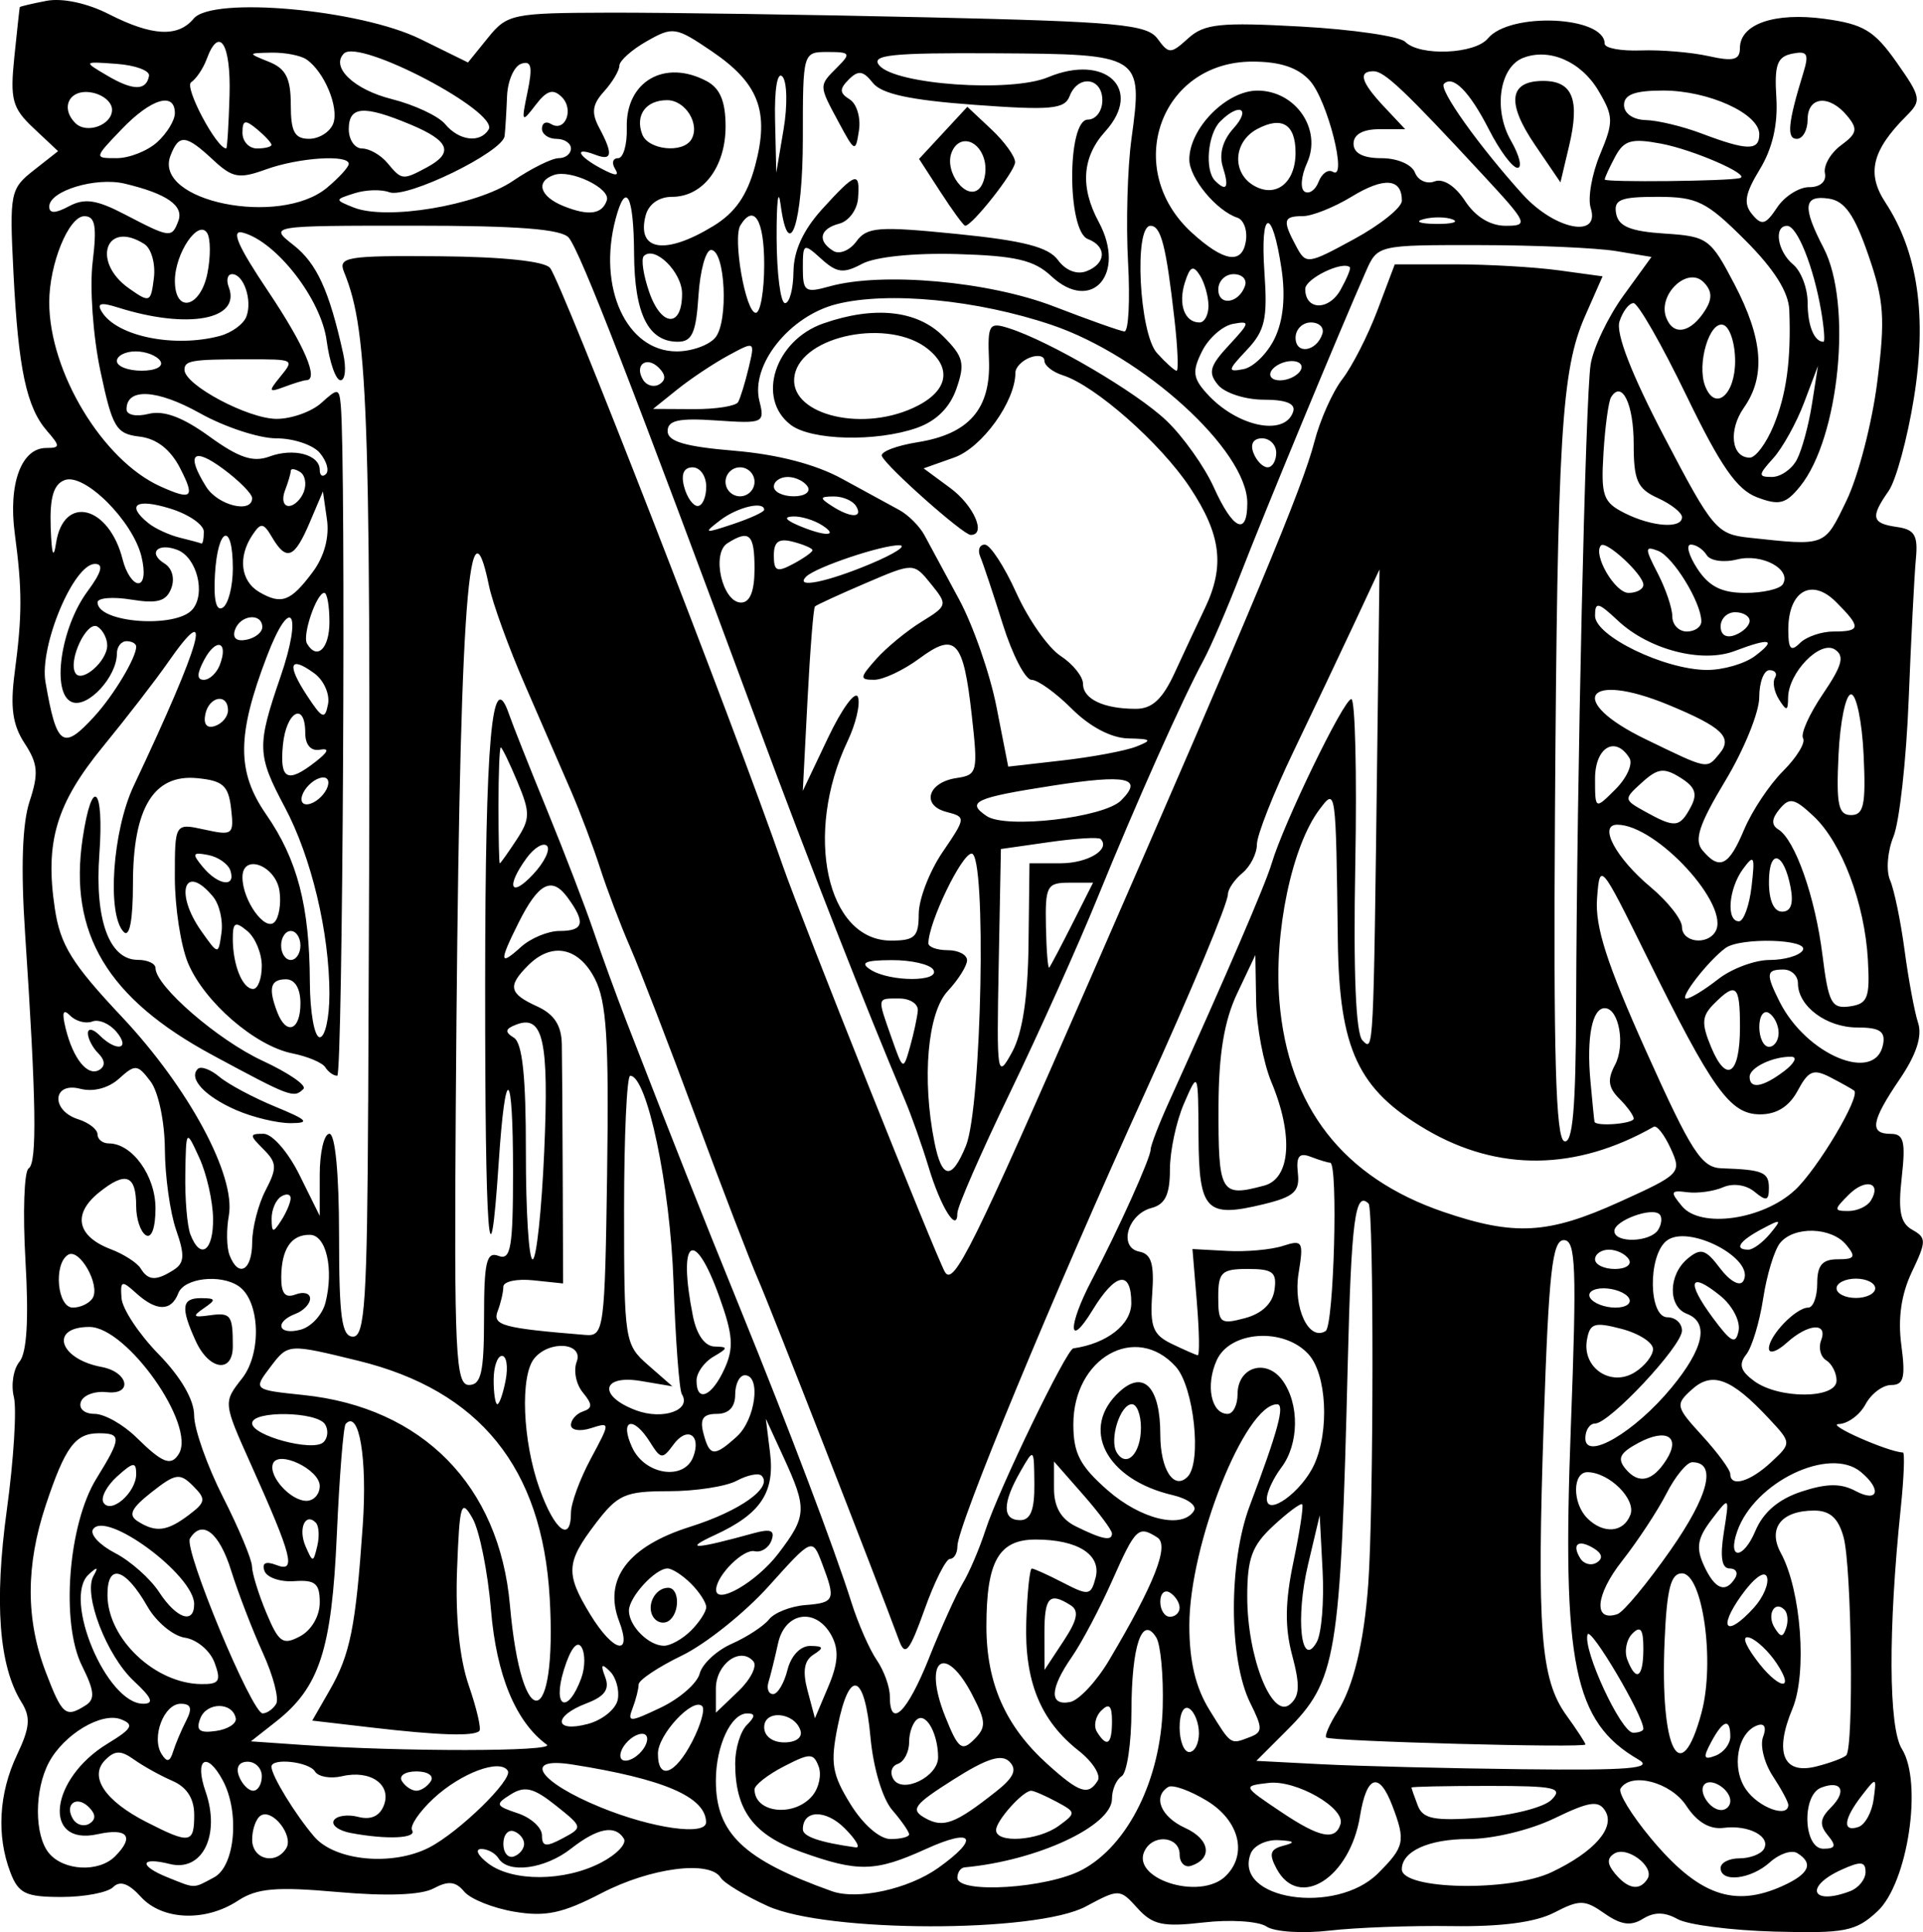 <?xml version="1.0" encoding="UTF-8" standalone="no"?>
<!-- Created with Inkscape (http://www.inkscape.org/) -->

<svg
   width="98.132mm"
   height="98.61mm"
   viewBox="0 0 98.132 98.61"
   version="1.1"
   id="svg5"
   inkscape:version="1.1 (c4e8f9ed74, 2021-05-24)"
   sodipodi:docname="ornatem.svg"
   xmlns:inkscape="http://www.inkscape.org/namespaces/inkscape"
   xmlns:sodipodi="http://sodipodi.sourceforge.net/DTD/sodipodi-0.dtd"
   xmlns="http://www.w3.org/2000/svg"
   xmlns:svg="http://www.w3.org/2000/svg">
  <sodipodi:namedview
     id="namedview7"
     pagecolor="#ffffff"
     bordercolor="#666666"
     borderopacity="1.0"
     inkscape:pageshadow="2"
     inkscape:pageopacity="0.0"
     inkscape:pagecheckerboard="0"
     inkscape:document-units="mm"
     showgrid="false"
     inkscape:zoom="0.66903058"
     inkscape:cx="-640.47894"
     inkscape:cy="476.06194"
     inkscape:window-width="2506"
     inkscape:window-height="1403"
     inkscape:window-x="1974"
     inkscape:window-y="0"
     inkscape:window-maximized="1"
     inkscape:current-layer="layer1" />
  <defs
     id="defs2" />
  <g
     inkscape:label="Layer 1"
     inkscape:groupmode="layer"
     id="layer1"
     transform="translate(-305.086,-85.986)">
    <path
       style="fill:#000000;stroke-width:0.493"
       d="m 369.719,184.31 c -0.407,-0.272 -1.849,-0.366 -3.205,-0.209 -2.08,0.241 -2.608,0.128 -3.38,-0.726 -0.903,-0.999 -0.937,-1 -2.639,-0.088 -2.54,1.361 -13.234,1.344 -16.242,-0.026 -1.146,-0.522 -2.222,-1.172 -2.39,-1.444 -0.558,-0.903 -3.574,-0.512 -6.079,0.788 -1.994,1.034 -2.855,1.218 -4.454,0.948 -1.09,-0.184 -2.24,-0.646 -2.556,-1.026 -0.435,-0.524 -0.812,-0.563 -1.562,-0.162 -0.633,0.339 -2.392,0.405 -4.886,0.184 -3.165,-0.28 -4.124,-0.196 -5.105,0.447 -1.661,1.088 -3.862,0.997 -4.951,-0.206 -0.616,-0.68 -1.063,-0.837 -1.408,-0.493 -0.278,0.278 -1.464,0.505 -2.637,0.505 -1.835,0 -2.199,-0.176 -2.613,-1.265 -0.71,-1.868 -0.587,-4.033 0.342,-5.99 0.663,-1.398 0.707,-1.918 0.227,-2.687 -1.148,-1.839 -1.395,-5.082 -0.746,-9.815 0.35,-2.556 0.511,-5.149 0.358,-5.763 -0.153,-0.614 -0.024,-1.422 0.286,-1.797 0.378,-0.456 0.48,-2.158 0.307,-5.145 -0.142,-2.455 -0.069,-4.58 0.162,-4.723 0.437,-0.27 0.389,-3.44 -0.181,-11.98 -0.223,-3.341 -0.146,-5.617 0.229,-6.752 0.47,-1.424 0.427,-1.922 -0.254,-2.962 -0.614,-0.937 -0.741,-1.839 -0.508,-3.602 0.389,-2.943 0.39,-4.225 0.006,-7.106 -0.338,-2.533 0.335,-4.366 1.604,-4.366 0.718,0 0.723,-0.087 0.047,-0.863 -1.054,-1.21 -1.47,-3.163 -1.718,-8.073 -0.207,-4.081 -0.165,-4.291 1.031,-5.232 l 1.246,-0.98 -1.243,-1.168 c -1.097,-1.03 -1.213,-1.46 -0.989,-3.642 0.14,-1.361 0.265,-2.504 0.277,-2.54 0.013,-0.036 0.627,-0.181 1.366,-0.323 0.808,-0.154 2.079,0.118 3.185,0.682 2.2,1.122 3.522,1.191 4.323,0.226 0.955,-1.151 8.492,-0.471 11.571,1.044 l 2.428,1.194 1.023,-1.264 c 0.979,-1.21 1.246,-1.265 6.2,-1.278 2.847,-0.007 10.166,0.1 16.265,0.239 9.687,0.221 11.165,0.359 11.701,1.092 0.577,0.789 0.671,0.787 1.567,-0.024 0.819,-0.741 1.633,-0.825 5.756,-0.597 2.641,0.146 5.033,0.497 5.316,0.78 0.745,0.745 3.55,0.63 4.216,-0.173 1.131,-1.362 5.961,-1.145 5.961,0.268 0,0.226 0.832,0.38 1.849,0.343 1.017,-0.037 2.57,0.093 3.451,0.289 1.27,0.283 1.602,0.199 1.602,-0.404 0,-1.232 1.763,-1.844 4.313,-1.499 1.995,0.271 2.541,0.599 3.681,2.218 1.255,1.782 1.287,1.952 0.507,2.732 -1.764,1.764 -2.05,2.941 -1.077,4.425 1.654,2.521 2.131,5.793 1.455,9.98 -0.334,2.073 -0.916,4.21 -1.293,4.747 -0.937,1.338 -0.865,1.65 0.425,1.833 0.908,0.129 1.084,0.426 0.968,1.637 -0.077,0.814 -0.242,4.03 -0.366,7.149 -0.123,3.118 -0.473,6.276 -0.778,7.017 -0.304,0.741 -0.383,1.739 -0.174,2.219 0.209,0.479 0.543,2.092 0.742,3.583 0.199,1.491 0.51,3.161 0.691,3.71 0.219,0.666 -0.091,1.617 -0.933,2.857 -1.466,2.161 -1.571,2.801 -0.457,2.801 0.661,0 0.759,0.395 0.553,2.227 -0.193,1.715 -0.069,2.329 0.54,2.67 0.725,0.406 0.723,0.586 -0.021,2.146 -0.544,1.141 -0.722,2.376 -0.539,3.739 0.221,1.65 0.124,2.036 -0.514,2.036 -0.433,0 -1.025,0.444 -1.315,0.986 -0.29,0.542 -0.908,0.996 -1.373,1.008 -0.659,0.017 2.516,1.419 3.283,1.45 0.101,0.004 0.051,1.283 -0.111,2.842 -0.646,6.205 -0.623,11.199 0.056,12.284 1.077,1.72 0.304,6.854 -1.249,8.295 -1.101,1.021 -1.649,1.128 -5.24,1.031 -2.206,-0.06 -4.436,-0.347 -4.956,-0.638 -0.661,-0.37 -1.193,-0.373 -1.771,-0.013 -0.612,0.382 -1.119,0.311 -1.955,-0.274 -1.014,-0.711 -1.273,-0.715 -2.57,-0.044 -0.957,0.495 -2.714,0.726 -5.226,0.689 -2.082,-0.031 -4.894,0.072 -6.25,0.23 -1.356,0.158 -2.798,0.065 -3.205,-0.208 z m -16.758,-2.99 c 2.149,-1.53 1.803,-2.07 -0.621,-0.969 -2.588,1.175 -3.459,1.196 -6.368,0.153 -2.438,-0.874 -3.369,-2.126 -3.369,-4.528 0,-0.746 0.266,-1.623 0.592,-1.949 0.44,-0.44 0.445,-0.592 0.017,-0.592 -0.825,0 -1.595,1.659 -1.595,3.436 0,2.683 1.415,4.03 5.916,5.635 1.303,0.465 3.909,-0.105 5.428,-1.186 z m 22.45,0.272 c 1.353,-1.353 1.414,-1.641 0.729,-3.441 -0.675,-1.775 -1.312,-1.573 -1.652,0.522 -0.514,3.165 -3.121,4.81 -4.257,2.686 -0.404,-0.755 -0.332,-0.996 0.352,-1.175 0.637,-0.167 0.568,-0.24 -0.264,-0.282 -0.619,-0.032 -1.254,0.278 -1.411,0.689 -0.901,2.349 4.347,3.158 6.502,1.002 z m 20.661,0.638 c 1.343,-0.612 1.576,-1.144 0.732,-1.666 -0.288,-0.178 -0.916,0.031 -1.395,0.464 -0.969,0.877 -2.518,1.058 -2.518,0.295 0,-0.271 0.431,-0.493 0.957,-0.493 0.526,0 1.085,-0.207 1.241,-0.459 0.397,-0.643 -0.757,-1.263 -2.042,-1.097 -0.71,0.092 -1.36,-0.292 -1.906,-1.125 -0.793,-1.211 -2.825,-1.743 -3.359,-0.879 -0.131,0.211 0.557,1.341 1.528,2.51 2.436,2.933 4.256,3.592 6.763,2.45 z m 3.434,0.273 c 0.429,-0.165 0.78,-0.604 0.78,-0.975 0,-0.542 -0.244,-0.565 -1.233,-0.115 -1.92,0.875 -1.517,1.846 0.453,1.09 z M 316.013,181.799 c 1.07,-0.573 1.316,-3.315 0.443,-4.945 -0.817,-1.526 -1.465,-1.111 -0.881,0.564 0.774,2.221 -0.162,4.118 -1.825,3.7 -1.524,-0.383 -1.6,0.085 -0.111,0.683 1.448,0.582 1.283,0.582 2.374,-0.002 z m 44.299,-0.385 c 2.341,-1.255 4.006,-4.618 4.108,-8.295 0.044,-1.594 -0.104,-3.197 -0.33,-3.562 -0.721,-1.167 -1.257,0.412 -1.265,3.726 -0.004,1.679 -0.229,3.189 -0.501,3.357 -0.271,0.168 -0.493,0.684 -0.493,1.149 0,1.385 -3.812,3.161 -7.519,3.501 -0.203,0.019 -0.37,0.256 -0.37,0.527 0,0.84 4.594,0.549 6.369,-0.403 z m 7.337,0.304 c 1.112,-1.112 0.676,-2.823 -0.976,-3.827 -0.862,-0.524 -1.75,-0.841 -1.972,-0.703 -0.804,0.497 -0.378,1.525 0.867,2.092 1.265,0.576 1.417,1.559 0.3,1.931 -0.322,0.107 -0.585,-0.156 -0.585,-0.585 0,-0.873 -1.246,-1.063 -1.739,-0.266 -0.906,1.466 2.779,2.686 4.105,1.359 z m 16.619,-0.183 c 2.175,-1.032 3.261,-2.274 2.734,-3.127 -0.342,-0.553 -0.808,-0.485 -2.596,0.381 -1.233,0.597 -3.139,1.055 -4.39,1.055 -2.017,0 -3.394,0.625 -3.394,1.542 0,1.052 5.516,1.16 7.646,0.149 z m 4.892,0.337 c 0.379,-0.613 -1.039,-1.691 -1.693,-1.287 -0.385,0.238 -0.374,0.531 0.039,1.028 0.661,0.796 1.264,0.891 1.655,0.258 z m -53.417,-0.816 c 0.809,-0.418 1.339,-0.973 1.179,-1.233 -0.445,-0.72 -1.339,-0.55 -2.699,0.514 -1.329,1.04 -3.205,1.29 -3.698,0.493 -0.168,-0.271 -0.569,-0.486 -0.892,-0.477 -0.323,0.009 -0.157,0.341 0.37,0.74 1.243,0.94 3.883,0.924 5.739,-0.037 z m -24.79,-0.324 c 1.013,-1.013 0.653,-1.472 -0.888,-1.134 -2.831,0.622 -2.451,-2.821 0.51,-4.622 1.259,-0.766 1.374,-0.976 0.68,-1.243 -0.99,-0.38 -2.906,0.766 -3.671,2.198 -0.752,1.406 -0.751,3.728 0.002,4.636 0.749,0.903 2.541,0.991 3.367,0.165 z m 8.74,-0.416 c 0.393,-0.637 -0.701,-2.041 -1.302,-1.669 -0.24,0.149 -0.437,0.701 -0.437,1.227 0,1.01 1.199,1.315 1.739,0.442 z m 7.291,-0.038 c 1.524,-0.782 4.287,-3.477 4.015,-3.917 -0.391,-0.632 -2.385,0.11 -3.784,1.407 -0.736,0.683 -1.23,1.416 -1.099,1.629 0.257,0.417 -1.294,0.485 -3.13,0.139 -0.621,-0.117 -1.009,-0.408 -0.862,-0.645 0.147,-0.238 0.708,-0.317 1.247,-0.176 0.637,0.167 1.093,-0.039 1.304,-0.589 0.407,-1.062 -0.688,-1.827 -2.131,-1.488 -0.593,0.139 -1.217,0.031 -1.385,-0.242 -0.309,-0.501 -2.22,-0.709 -2.22,-0.242 0,0.453 1.21,2.432 2.181,3.568 1.061,1.241 3.987,1.519 5.863,0.557 z m 4.848,-0.187 c 0,-0.258 -0.238,-0.548 -0.53,-0.645 -0.292,-0.097 -0.53,0.193 -0.53,0.645 0,0.452 0.238,0.742 0.53,0.645 0.291,-0.097 0.53,-0.387 0.53,-0.645 z m 1.612,-1.963 c -1.126,-0.898 -1.578,-1.009 -2.289,-0.565 -0.816,0.51 -0.788,0.586 0.351,0.966 0.681,0.227 1.237,0.735 1.237,1.128 0,0.578 0.203,0.607 1.052,0.153 1.045,-0.559 1.042,-0.57 -0.351,-1.682 z m 14.743,1.164 c -0.971,-0.971 -2.131,-0.941 -2.131,0.055 0,0.371 0.864,0.667 2.698,0.924 0.264,0.037 0.009,-0.404 -0.567,-0.979 z m 50.172,0.359 c -0.439,-0.529 -0.401,-0.857 0.163,-1.42 0.829,-0.829 0.541,-1.41 -0.501,-1.01 -1.003,0.385 -0.907,3.118 0.109,3.118 0.628,0 0.677,-0.148 0.229,-0.687 z m -83.363,-1.05 c 0,-0.82 -0.378,-1.408 -1.109,-1.724 -0.61,-0.264 -1.491,-0.753 -1.958,-1.086 -0.674,-0.481 -0.977,-0.478 -1.468,0.013 -0.851,0.851 -0.033,2.087 2.108,3.179 2.212,1.129 2.428,1.095 2.428,-0.381 z m 36.483,1.004 c 0,-0.132 -0.388,-0.691 -0.863,-1.242 -0.497,-0.577 -0.967,-2.151 -1.109,-3.713 -0.299,-3.285 -1.073,-3.542 -1.675,-0.556 -0.38,1.883 -0.286,2.448 0.656,3.973 0.644,1.042 1.49,1.778 2.045,1.778 0.52,0 0.946,-0.108 0.946,-0.241 z m 7.636,-0.434 c 0.893,-0.653 0.89,-0.692 -0.12,-1.233 -0.573,-0.307 -1.152,-0.558 -1.286,-0.558 -0.426,0 -1.793,1.531 -1.793,2.007 0,0.694 2.154,0.548 3.199,-0.217 z m 14.379,-0.096 c 0.243,-0.818 -2.272,-2.256 -3.662,-2.095 -1.344,0.156 -1.344,0.156 0.628,1.48 1.97,1.323 2.775,1.486 3.034,0.615 z m -63.87,-0.855 c -0.633,-0.633 -1.274,-0.144 -0.806,0.614 0.181,0.294 0.556,0.394 0.832,0.224 0.337,-0.208 0.328,-0.484 -0.026,-0.838 z m 31.494,0.762 c -0.026,-1.287 -2.16,-2.206 -6.833,-2.942 -2.579,-0.406 -1.718,0.889 1.454,2.187 2.648,1.083 5.393,1.468 5.379,0.755 z m 14.798,-1.562 c 0.907,-0.716 1.087,-1.119 0.683,-1.525 -0.405,-0.406 -1.159,-0.164 -2.866,0.918 -2.026,1.285 -2.206,1.531 -1.436,1.962 0.931,0.521 1.524,0.299 3.618,-1.355 z m 44.78,0.414 c 0.159,-1.169 0.146,-1.174 -0.601,-0.208 -0.93,1.203 -1.005,1.877 -0.178,1.605 0.339,-0.112 0.689,-0.74 0.778,-1.397 z m -16.434,0.006 c 0.614,-0.614 0.19,-0.707 -3.22,-0.707 -2.16,0 -3.927,0.037 -3.927,0.083 0,0.046 0.144,0.458 0.32,0.917 0.264,0.688 0.828,0.797 3.22,0.624 1.599,-0.116 3.217,-0.527 3.607,-0.917 z m -37.718,-0.208 c 0.335,-0.403 0.477,-1.077 0.316,-1.496 -0.264,-0.688 -0.439,-0.687 -1.781,0.006 -0.818,0.423 -1.488,0.949 -1.488,1.168 0,1.213 2.03,1.434 2.953,0.322 z m 46.842,0.269 c 0,-0.582 -0.962,-1.204 -1.315,-0.851 -0.353,0.353 0.269,1.315 0.851,1.315 0.255,0 0.464,-0.209 0.464,-0.464 z m 2.958,0.2 c 0,-0.145 -0.357,-0.809 -0.794,-1.475 -0.437,-0.666 -0.658,-1.564 -0.493,-1.996 0.182,-0.475 0.076,-0.71 -0.268,-0.595 -1.039,0.346 -1.373,2.181 -0.599,3.287 0.648,0.926 2.154,1.47 2.154,0.779 z m -77.897,-1.462 c 0,-0.407 -0.326,-0.74 -0.724,-0.74 -0.441,0 -0.613,0.289 -0.44,0.74 0.156,0.407 0.482,0.74 0.724,0.74 0.242,0 0.44,-0.333 0.44,-0.74 z m 8.628,0.247 c 0.168,-0.271 -0.165,-0.493 -0.74,-0.493 -0.574,0 -0.907,0.222 -0.74,0.493 0.168,0.271 0.5,0.493 0.74,0.493 0.239,0 0.572,-0.222 0.74,-0.493 z m 25.883,-1.21 c 0,-1.162 -0.575,-2.249 -1.038,-1.963 -0.243,0.15 -0.441,0.685 -0.441,1.189 0,0.504 -0.261,1.003 -0.58,1.109 -0.319,0.106 -0.417,0.458 -0.217,0.782 0.467,0.755 2.276,-0.132 2.276,-1.117 z m 8.147,1.19 c 0.174,-0.282 -0.261,-0.967 -0.967,-1.523 -1.963,-1.544 -2.779,-3.551 -2.68,-6.592 0.049,-1.492 0.176,-2.712 0.284,-2.712 0.107,0 0.825,0.326 1.596,0.724 1.302,0.673 1.419,0.656 1.657,-0.253 0.307,-1.175 -0.908,-1.951 -3.057,-1.951 -1.886,0 -2.515,1.108 -2.515,4.429 0,2.902 0.973,5.101 3.114,7.033 1.635,1.476 2.086,1.624 2.568,0.843 z m -20.695,-1.998 c 0.434,-0.839 0.663,-1.651 0.509,-1.805 -0.469,-0.469 -2.258,1.449 -2.258,2.42 0,1.391 0.87,1.085 1.749,-0.615 z m 48.298,0.927 c -3.317,-1.923 -3.915,-4.851 -3.462,-16.943 0.308,-8.204 0.257,-9.574 -0.356,-9.574 -0.589,0 -0.77,1.636 -1.024,9.244 -0.358,10.705 -0.166,13.179 1.161,15.017 0.531,0.735 0.965,1.4 0.965,1.479 2.8e-4,0.192 -13.02,-0.158 -13.228,-0.356 -0.089,-0.085 0.166,-0.673 0.568,-1.307 0.821,-1.294 1.359,-3.523 1.577,-6.524 0.277,-3.821 0.291,-19.142 0.017,-19.416 -0.683,-0.683 -0.882,0.837 -1.062,8.118 -0.374,15.095 -0.561,16.218 -3.128,18.785 l -1.537,1.537 3.343,0.173 c 1.839,0.095 6.449,0.21 10.245,0.254 5.418,0.064 6.692,-0.041 5.922,-0.487 z m 10.593,-0.224 c 0.392,-0.394 0.279,-9.633 -0.136,-11.134 -0.269,-0.973 -0.692,-1.356 -1.5,-1.356 -1.679,0 -2.388,0.905 -1.699,2.171 1.034,1.901 1.348,6.127 0.591,7.94 -0.937,2.242 -0.474,3.373 1.208,2.951 0.708,-0.178 1.399,-0.435 1.536,-0.572 z m -84.714,-1.767 c 0.325,-0.631 0.25,-0.863 -0.28,-0.863 -0.855,0 -1.506,1.705 -0.978,2.56 0.274,0.444 0.426,0.414 0.591,-0.119 0.123,-0.393 0.423,-1.103 0.667,-1.578 z m 23.488,1.14 c 0.123,-0.37 -0.062,-0.555 -0.431,-0.431 -0.356,0.119 -0.744,0.507 -0.863,0.863 -0.123,0.37 0.062,0.555 0.431,0.431 0.356,-0.119 0.744,-0.507 0.863,-0.863 z m 55.31,-0.33 c 0,-0.963 -0.368,-0.855 -0.98,0.288 -0.426,0.795 -0.383,0.922 0.229,0.687 0.413,-0.159 0.751,-0.597 0.751,-0.975 z m -60.395,0.415 c -1.587,-1.166 -2.57,-3.538 -2.848,-6.87 -0.162,-1.952 -0.587,-4.06 -0.942,-4.684 -0.583,-1.022 -0.661,-0.762 -0.79,2.623 -0.091,2.403 0.123,4.528 0.594,5.897 0.406,1.177 0.651,2.227 0.545,2.333 -0.282,0.282 -2.076,0.225 -5.502,-0.175 l -3.027,-0.353 0.884,-1.539 c 1.055,-1.837 1.334,-3.226 1.695,-8.441 0.236,-3.408 -0.188,-5.915 -0.873,-5.162 -0.116,0.128 -0.32,2.68 -0.452,5.672 -0.26,5.865 -0.883,7.775 -3.11,9.526 l -1.275,1.003 2.621,0.182 c 5.08,0.353 12.968,0.345 12.481,-0.013 z m 21.724,-2.52 c -1.409,-2.725 -2.559,-1.828 -1.392,1.086 0.661,1.65 0.846,1.797 1.472,1.171 0.626,-0.626 0.616,-0.91 -0.081,-2.256 z m 11.554,1.94 c 0,-0.526 -0.222,-1.094 -0.493,-1.262 -0.28,-0.173 -0.493,0.241 -0.493,0.957 0,0.694 0.222,1.262 0.493,1.262 0.271,0 0.493,-0.431 0.493,-0.957 z m 25.649,-1.059 c 0.696,-2.586 0.059,-7.105 -1.002,-7.105 -0.567,0 -0.769,0.787 -0.883,3.441 -0.241,5.599 0.813,7.648 1.886,3.665 z m -45.985,0.906 c -0.311,-0.933 -1.849,-1.065 -1.849,-0.159 0,0.457 0.422,0.776 1.027,0.776 0.602,0 0.942,-0.255 0.822,-0.616 z m 15.9,-0.468 c 0,-0.796 -0.146,-0.939 -0.549,-0.536 -0.302,0.302 -0.4,0.79 -0.217,1.085 0.51,0.825 0.766,0.642 0.766,-0.549 z m 7.055,0.806 c 0.638,-0.245 0.639,-0.454 0.006,-1.722 -1.107,-2.22 -1.123,-7.184 -0.031,-10.078 1.448,-3.838 1.808,-5.177 1.394,-5.177 -1.636,0 -4.474,7.15 -4.477,11.281 -10e-4,1.831 0.316,3.168 1.024,4.314 1.127,1.824 1.056,1.777 2.084,1.382 z m -51.77,-0.954 c -0.165,-0.839 -1.487,-0.832 -1.81,0.009 -0.234,0.611 -0.047,0.761 0.801,0.64 0.609,-0.086 1.063,-0.379 1.01,-0.65 z m 19.494,-0.951 c 0.093,-0.484 -0.086,-1.133 -0.399,-1.444 -0.428,-0.425 -0.488,-0.353 -0.243,0.292 0.238,0.626 -0.019,0.987 -0.957,1.344 -1.718,0.653 -1.659,1.513 0.073,1.05 0.746,-0.199 1.432,-0.758 1.525,-1.242 z m 52.337,1.489 c 0,-0.678 -2.703,-5.249 -2.847,-4.815 -0.257,0.772 1.711,5.016 2.327,5.016 0.286,0 0.521,-0.09 0.521,-0.201 z m -48.157,-2.818 c 0.13,-0.496 0.868,-1.181 1.641,-1.523 0.773,-0.342 1.627,-0.902 1.898,-1.243 0.271,-0.342 1.103,-0.67 1.849,-0.73 1.512,-0.121 1.567,-0.259 0.857,-2.127 -0.499,-1.312 -0.499,-1.312 -2.722,1.162 -1.223,1.36 -3.217,2.954 -4.431,3.542 -1.214,0.588 -2.208,1.253 -2.208,1.477 0,0.225 -0.138,0.769 -0.307,1.21 -0.28,0.729 -0.15,0.726 1.441,-0.033 0.961,-0.458 1.854,-1.239 1.984,-1.735 z m -31.335,1.622 c 0.492,-0.312 0.453,-0.738 -0.186,-2.019 -1.093,-2.191 -0.705,-7.221 0.736,-9.554 1.28,-2.071 1.293,-2.314 0.12,-2.314 -1.2,0 -1.715,0.698 -2.702,3.662 -1.027,3.082 -1.028,5.84 -0.004,8.524 0.843,2.206 1.014,2.35 2.035,1.701 z m 9.72,-0.067 c 0.162,-0.263 -0.142,-1.437 -0.676,-2.609 -0.534,-1.172 -1.262,-3.065 -1.619,-4.206 -0.609,-1.951 -1.484,-2.632 -2.101,-1.634 -0.33,0.535 3.157,8.926 3.71,8.926 0.215,0 0.523,-0.215 0.686,-0.477 z m 24.357,-2.176 c -0.663,-0.78 -1.915,0.127 -1.915,1.388 v 1.23 l 1.142,-1.092 c 0.628,-0.6 0.976,-1.288 0.773,-1.527 z m 3.992,-1.307 c -0.783,-1.462 -2.379,-1.237 -2.734,0.387 -0.163,0.746 -0.383,1.633 -0.487,1.972 -0.104,0.339 9.8e-4,0.616 0.234,0.616 0.233,0 0.563,-0.555 0.733,-1.233 0.182,-0.726 0.66,-1.229 1.163,-1.225 0.68,0.006 0.715,0.095 0.17,0.44 -0.482,0.305 -0.572,0.847 -0.307,1.841 l 0.376,1.409 0.685,-1.619 c 0.501,-1.184 0.546,-1.88 0.167,-2.588 z m 4.972,1.126 c 0.623,-1.559 1.401,-3.279 1.728,-3.821 0.327,-0.542 0.847,-1.763 1.155,-2.712 0.67,-2.062 4.128,-9.214 4.479,-9.263 1.709,-0.24 2.958,-1.216 2.958,-2.31 0,-1.707 -0.808,-1.561 -1.977,0.358 -1.251,2.052 -1.281,0.829 -0.038,-1.535 1.347,-2.56 3.001,-6.231 3.001,-6.659 0,-0.2 0.421,-1.295 0.937,-2.433 2.949,-6.514 4.92,-11.091 5.242,-12.175 0.608,-2.048 3.678,-8.381 4.062,-8.382 0.198,-3.5e-4 0.289,3.801 0.203,8.447 -0.102,5.534 0.025,8.629 0.37,8.974 0.568,0.568 0.555,0.837 0.753,-14.937 l 0.114,-9.103 -1.258,2.694 c -0.692,1.482 -2.1,4.449 -3.129,6.593 -1.029,2.144 -1.87,4.28 -1.87,4.747 0,0.466 -0.333,1.124 -0.74,1.461 -0.407,0.338 -0.74,0.827 -0.74,1.087 0,0.458 -1.867,4.933 -4.174,10.006 -4.769,10.485 -9.63,22.228 -9.63,23.265 0,0.355 -0.17,0.646 -0.377,0.646 -0.208,0 -0.793,1.165 -1.301,2.588 -0.758,2.125 -0.989,2.412 -1.288,1.602 -1.204,-3.259 -6.584,-17.039 -7.201,-18.445 -0.406,-0.925 -1.837,-4.65 -3.181,-8.278 -1.343,-3.628 -2.848,-7.53 -3.345,-8.671 -0.497,-1.141 -1.189,-2.963 -1.538,-4.047 -0.35,-1.085 -1.019,-2.86 -1.488,-3.944 -0.469,-1.085 -1.529,-3.525 -2.355,-5.423 -0.826,-1.898 -1.65,-4.17 -1.83,-5.048 -1.082,-5.26 -1.523,1.679 -1.694,26.617 -0.086,12.558 -0.009,14.174 0.672,14.174 0.624,0 0.77,-0.651 0.77,-3.436 0,-2.851 0.126,-3.387 0.74,-3.152 0.625,0.24 0.74,-0.427 0.74,-4.288 0,-5.367 -0.389,-5.617 -0.732,-0.471 -0.467,7.001 -0.698,3.922 -0.691,-9.201 0.007,-12.377 0.346,-16.214 1.212,-13.703 0.184,0.535 1.061,2.747 1.949,4.916 0.888,2.169 1.952,4.943 2.366,6.163 0.413,1.22 1.182,3.328 1.708,4.684 2.31,5.955 3.796,9.707 5.762,14.544 2.503,6.157 4.832,12.311 5.693,15.037 0.342,1.085 0.924,2.41 1.292,2.945 0.368,0.535 0.669,1.367 0.669,1.849 0,1.706 0.886,0.84 2.005,-1.959 z m 18.531,-0.126 c -0.383,-1.436 -0.366,-2.727 0.062,-4.77 0.323,-1.541 0.525,-2.864 0.448,-2.941 -0.077,-0.077 -0.739,0.416 -1.472,1.095 -1.094,1.014 -1.332,1.662 -1.332,3.62 0,3.079 1.257,6.261 2.173,5.501 0.503,-0.418 0.53,-0.973 0.121,-2.506 z m -59.099,1.32 c -1.399,-1.297 -2.607,-4.43 -2.073,-5.375 0.265,-0.469 0.204,-0.488 -0.246,-0.074 -1.341,1.235 0.92,6.597 2.781,6.597 0.573,0 0.452,-0.3 -0.463,-1.148 z m 21.207,-4.273 c -0.384,-6.625 -3.568,-10.565 -9.767,-12.084 -3.58,-0.877 -3.58,-0.877 -4.473,0.302 -0.894,1.179 -0.894,1.179 1.671,1.446 6.078,0.632 9.998,4.618 10.54,10.716 0.599,6.738 2.422,6.397 2.03,-0.38 z m 1.611,4.118 c 0.204,-0.553 0.209,-1.268 0.011,-1.589 -0.222,-0.36 -0.57,0.094 -0.903,1.182 -0.59,1.923 0.199,2.283 0.893,0.407 z m 26.936,-0.917 c 2.32,-3.907 3.09,-5.868 2.462,-6.267 -0.972,-0.618 -1.106,-0.49 -2.302,2.2 -0.633,1.424 -1.56,3.177 -2.06,3.897 -1.128,1.625 -1.163,2.511 -0.09,2.302 0.45,-0.088 1.346,-1.047 1.99,-2.131 z m -45.648,0.123 c -0.224,-0.61 -0.903,-1.183 -1.509,-1.273 -0.606,-0.09 -1.469,-0.808 -1.918,-1.595 -1.132,-1.983 -2.052,-2.24 -2.038,-0.568 0.019,2.22 2.421,4.498 4.78,4.53 0.928,0.013 1.032,-0.153 0.686,-1.094 z m 79.71,0.027 c -0.395,-0.595 -1.009,-1.179 -1.365,-1.298 -0.403,-0.134 -0.294,0.268 0.289,1.067 1.132,1.553 2.091,1.759 1.076,0.231 z m -6.797,-0.742 c 0,-0.991 -0.143,-1.189 -0.558,-0.773 -0.307,0.307 -0.425,0.906 -0.262,1.331 0.451,1.176 0.82,0.925 0.82,-0.558 z m -29.231,-2.218 c -1.085,-0.689 -1.337,-0.415 -1.333,1.454 l 0.004,1.849 0.964,-1.462 c 0.72,-1.093 0.813,-1.558 0.367,-1.841 z m 12.862,-1.751 -0.148,-2.835 -0.593,2.502 c -0.652,2.753 -0.357,5.392 0.443,3.963 0.245,-0.438 0.379,-2.072 0.298,-3.631 z m -51.175,1.616 c 0,-0.975 -0.23,-1.168 -1.302,-1.092 -0.716,0.051 -1.4,-0.185 -1.52,-0.524 -0.144,-0.407 0.067,-0.507 0.619,-0.295 1.014,0.389 0.807,-0.424 -1.312,-5.146 -1.415,-3.154 -1.415,-3.154 -0.45,-4.382 1.018,-1.294 0.915,-3.977 -0.181,-4.713 -0.932,-0.626 -2.776,-0.409 -3.072,0.362 -0.361,0.941 -1.111,0.941 -2.153,-0.002 -0.739,-0.669 -0.812,-0.643 -0.746,0.256 0.04,0.549 0.891,1.835 1.89,2.858 1.138,1.166 1.816,2.333 1.816,3.126 0,0.696 0.663,2.572 1.473,4.17 0.81,1.597 1.476,3.189 1.479,3.536 0.004,0.348 0.332,1.413 0.731,2.367 0.638,1.528 0.844,1.671 1.726,1.199 0.579,-0.31 1.001,-1.034 1.001,-1.72 z m -6.33,-13.348 c -0.783,-1.719 -0.72,-2.197 0.291,-2.188 0.742,0.006 0.759,0.079 0.123,0.515 -0.604,0.414 -0.55,0.481 0.294,0.362 1.085,-0.152 1.185,-0.019 1.185,1.58 0,1.397 -1.212,1.224 -1.893,-0.27 z m 21.603,14.293 c -0.809,-2.129 0.456,-3.812 3.614,-4.808 2.564,-0.808 4.254,-2.015 3.658,-2.611 -0.151,-0.151 -0.723,-0.035 -1.27,0.258 -0.548,0.293 -2.108,0.533 -3.468,0.533 -2.224,0 -2.599,0.165 -3.73,1.649 -1.512,1.983 -1.546,2.555 -0.277,4.637 1.187,1.947 2.171,2.175 1.474,0.342 z m 3.673,0.485 c 0.426,-0.426 0.775,-0.965 0.775,-1.197 0,-0.232 -0.349,-0.771 -0.775,-1.197 -0.426,-0.426 -0.965,-0.775 -1.197,-0.775 -0.633,0 -1.972,1.463 -1.972,2.155 0,0.78 1.009,1.789 1.789,1.789 0.333,0 0.954,-0.349 1.38,-0.775 z m -1.932,-0.696 c -0.364,-0.588 0.098,-1.487 0.764,-1.487 0.6,0 0.604,1.334 0.006,1.704 -0.252,0.156 -0.598,0.058 -0.769,-0.217 z m 57.729,-0.368 c -0.501,-0.501 -0.915,0.253 -0.503,0.919 0.311,0.503 0.427,0.503 0.594,0.002 0.114,-0.343 0.074,-0.757 -0.09,-0.921 z m -1.556,-0.105 c 0.477,-0.527 0.775,-1.231 0.664,-1.565 -0.118,-0.353 -0.669,0.048 -1.317,0.957 -1.216,1.707 -0.742,2.148 0.653,0.607 z m -79.597,-0.182 c 0,-1.483 -4.535,-4.829 -5.165,-3.81 -0.16,0.259 0.349,0.801 1.131,1.206 0.782,0.404 1.793,1.301 2.246,1.993 0.886,1.353 1.787,1.661 1.787,0.611 z m 50.288,0.183 c 0,-0.255 -0.222,-0.601 -0.493,-0.769 -0.271,-0.168 -0.493,0.041 -0.493,0.464 0,0.423 0.222,0.769 0.493,0.769 0.271,0 0.493,-0.209 0.493,-0.464 z m 25.048,-2.931 c 1.965,-2.811 2.381,-4.493 1.11,-4.493 -0.273,0 -0.865,0.721 -1.316,1.602 -0.451,0.881 -1.47,2.43 -2.266,3.442 -1.359,1.73 -1.481,3.125 -0.236,2.71 0.307,-0.102 1.525,-1.57 2.708,-3.261 z m -45.527,0.17 c 1.459,-1.913 1.48,-2.281 0.271,-4.91 l -0.907,-1.972 0.214,1.726 c 0.253,2.04 -0.477,3.132 -2.814,4.208 -1.662,0.765 -1.014,0.736 1.964,-0.088 0.885,-0.245 1.113,-0.154 0.924,0.366 -0.138,0.38 -0.525,0.627 -0.861,0.549 -0.568,-0.132 -1.927,1.215 -1.963,1.944 -0.041,0.844 2.056,-0.361 3.171,-1.822 z m 48.827,1.252 c 0.168,-0.271 0.041,-0.493 -0.282,-0.493 -0.401,0 -0.494,-0.584 -0.293,-1.849 0.293,-1.849 0.293,-1.849 -0.623,-0.648 -0.728,0.954 -0.809,1.435 -0.396,2.342 0.556,1.221 1.103,1.443 1.594,0.648 z m -7.205,-1.514 c -0.791,-0.489 -1.151,-0.23 -0.698,0.503 0.181,0.294 0.56,0.392 0.842,0.218 0.331,-0.205 0.281,-0.459 -0.143,-0.721 z m -65.225,-1.318 c -0.539,-0.539 -0.908,0.318 -0.521,1.209 0.367,0.845 0.393,0.844 0.598,-0.017 0.118,-0.496 0.083,-1.032 -0.076,-1.191 z m 75.811,-1.582 c 1.28,-0.422 2.018,-0.432 2.758,-0.036 1.166,0.624 1.363,-0.067 0.276,-0.969 -1.599,-1.327 -5.423,0.509 -6.307,3.029 -0.515,1.468 0.305,1.456 0.923,-0.013 0.403,-0.959 1.181,-1.625 2.351,-2.011 z m -35.18,2.137 c 0,-0.168 -0.666,-1.063 -1.479,-1.989 l -1.479,-1.685 v 1.379 c 0,0.939 0.354,1.555 1.109,1.929 1.35,0.669 1.849,0.767 1.849,0.366 z m -47.106,-0.948 c 0.864,-0.653 0.886,-0.807 0.212,-1.481 -0.674,-0.674 -0.893,-0.641 -2.114,0.32 -1.045,0.822 -1.209,1.169 -0.705,1.489 0.921,0.584 1.497,0.512 2.607,-0.328 z m 19.497,-0.11 c 0,-0.479 0.454,-1.717 1.009,-2.752 1.009,-1.882 1.009,-1.882 0,-1.562 -0.555,0.176 -1.009,0.102 -1.009,-0.165 0,-0.267 0.277,-0.578 0.616,-0.693 0.491,-0.165 0.489,-0.361 -0.009,-0.965 -0.344,-0.416 -0.486,-1.118 -0.317,-1.559 0.377,-0.982 -1.376,-1.133 -2.158,-0.186 -0.736,0.891 -0.603,4.227 0.266,6.656 0.767,2.144 1.602,2.783 1.602,1.225 z m 54.063,0.107 c 0.303,-0.788 -1.056,-2.151 -2.173,-2.179 -0.785,-0.02 -0.802,1.573 -0.025,2.351 0.82,0.82 1.848,0.74 2.197,-0.172 z m -30.415,-1.579 c -0.017,-1.849 -0.017,-1.849 -0.722,-0.616 -0.919,1.607 -0.919,2.465 0,2.465 0.529,0 0.735,-0.526 0.722,-1.849 z m 8.143,1.37 c 0.163,-0.263 -0.323,-0.622 -1.08,-0.798 -3.43,-0.797 -4.769,-3.424 -2.7,-5.296 1.22,-1.104 2.064,-0.203 2.064,2.205 0,1.78 0.692,2.854 1.389,2.157 0.741,-0.741 0.328,-4.598 -0.602,-5.626 -2.036,-2.25 -5.224,-0.451 -5.224,2.948 0,1.475 0.336,2.123 1.743,3.358 1.706,1.498 3.823,2.003 4.411,1.052 z m -53.977,-1.877 c 0,-0.636 -0.154,-0.616 -0.974,0.126 -0.536,0.485 -0.849,1.085 -0.696,1.333 0.38,0.615 1.67,-0.513 1.67,-1.459 z m 60.113,-0.476 c 0.786,-1.726 0.639,-4.61 -0.288,-5.634 -1.249,-1.38 -3.997,-1.205 -4.683,0.299 -0.583,1.28 -0.288,2.743 0.553,2.743 0.28,0 0.508,-0.451 0.508,-1.002 0,-1.394 1.459,-1.846 2.29,-0.71 0.876,1.198 0.851,3.254 -0.056,4.452 -0.398,0.526 -0.731,1.236 -0.74,1.577 -0.024,0.965 1.774,-0.322 2.414,-1.726 z m -50.746,1.09 c 0,-0.844 -2.118,-1.855 -2.388,-1.14 -0.24,0.634 0.898,1.896 1.709,1.896 0.374,0 0.679,-0.34 0.679,-0.755 z m 68.723,-1.346 c 0.74,-1.173 -2.6e-4,-1.62 -1.421,-0.86 -0.962,0.515 -1.105,0.801 -0.665,1.332 0.666,0.803 1.384,0.64 2.086,-0.472 z m 5.339,0.132 c 1.055,-0.983 1.055,-0.983 -0.144,-2.264 -1.891,-2.022 -2.864,-2.384 -3.898,-1.449 -0.854,0.773 -0.832,0.872 0.534,2.368 0.784,0.858 1.426,1.733 1.426,1.944 0,0.692 1.008,0.401 2.082,-0.599 z m -55.005,-0.271 c 0.431,-1.124 -0.308,-1.587 -1.007,-0.631 -0.558,0.763 -0.648,0.754 -1.196,-0.124 -0.864,-1.383 -1.577,-1.163 -0.908,0.279 0.647,1.394 2.642,1.699 3.111,0.476 z m -26.25,-0.155 c 0.896,-1.449 -2.646,-6.479 -4.562,-6.479 -2.054,0 -1.557,1.636 0.621,2.042 1.376,0.257 1.615,1.441 0.26,1.287 -0.603,-0.069 -1.195,0.152 -1.315,0.491 -0.124,0.35 0.176,0.616 0.696,0.616 0.503,0 1.464,0.541 2.136,1.203 1.336,1.315 1.768,1.482 2.165,0.84 z m 49.099,-1.332 c 0,-0.662 -0.207,-1.203 -0.46,-1.203 -0.603,0 -1.171,1.82 -0.771,2.469 0.497,0.804 1.23,0.05 1.23,-1.265 z m -41.633,-0.174 c -0.411,-0.665 -3.724,-0.715 -3.724,-0.057 0,0.634 3.086,1.463 3.63,0.975 0.234,-0.21 0.276,-0.623 0.094,-0.918 z m 21.011,0.62 c 0.951,-0.861 1.248,-3.128 0.409,-3.128 -0.271,0 -0.493,0.444 -0.493,0.986 0,0.641 -0.329,0.986 -0.94,0.986 -0.697,0 -0.873,0.255 -0.682,0.986 0.313,1.198 0.545,1.221 1.706,0.17 z m 47.694,-2.491 c 1.663,-2.017 1.936,-3.332 0.784,-3.774 -0.973,-0.373 -0.946,-1.995 0.046,-2.818 0.67,-0.556 0.914,-0.482 1.655,0.5 0.489,0.648 1.003,0.936 1.174,0.658 0.693,-1.122 -2.827,-2.964 -3.924,-2.053 -0.948,0.787 -0.898,3.892 0.062,3.892 0.407,0 0.74,0.306 0.74,0.68 0,0.786 -3.701,4.743 -4.437,4.743 -0.271,0 -0.494,0.338 -0.494,0.752 0,1.17 2.524,-0.312 4.393,-2.58 z m -50.499,0.334 c -0.134,-0.217 -0.327,-2.799 -0.427,-5.737 -0.168,-4.901 -1.348,-10.519 -2.209,-10.518 -0.172,5e-5 -0.313,3.081 -0.313,6.846 0,6.686 0.029,6.871 1.233,7.924 l 1.233,1.079 -1.602,-0.27 c -2.024,-0.342 -2.207,0.769 -0.246,1.498 1.363,0.507 2.834,-0.011 2.333,-0.821 z m -8.991,-0.725 c 0.13,-0.678 0.044,-1.233 -0.189,-1.233 -0.234,0 -0.425,0.555 -0.425,1.233 0,0.678 0.085,1.233 0.189,1.233 0.104,0 0.295,-0.555 0.425,-1.233 z m 11.163,-0.567 c 0.489,-1.074 0.442,-1.732 -0.265,-3.698 -1.287,-3.58 -2.133,-2.951 -1.343,0.998 0.191,0.957 0.612,1.546 1.109,1.556 0.701,0.013 0.694,0.078 -0.062,0.518 -0.475,0.276 -0.863,0.824 -0.863,1.218 0,1.148 0.778,0.825 1.423,-0.591 z m 56.753,0.596 c 0,-0.391 -0.237,-0.857 -0.527,-1.036 -0.29,-0.179 -0.408,-0.636 -0.262,-1.015 0.362,-0.942 -0.661,-0.869 -1.761,0.126 -0.496,0.449 -0.902,0.576 -0.902,0.282 0,-0.653 1.378,-2.084 2.007,-2.084 0.252,0 0.458,-0.555 0.458,-1.233 0,-0.928 0.259,-1.233 1.046,-1.233 0.874,0 0.945,-0.122 0.433,-0.74 -0.755,-0.909 -2.65,-0.965 -3.369,-0.099 -0.292,0.352 -0.683,1.628 -0.867,2.835 -0.184,1.207 -0.574,2.495 -0.866,2.864 -0.397,0.502 -0.295,0.842 0.408,1.356 1.269,0.928 4.201,0.911 4.201,-0.024 z m -9.367,-1.613 c 0,-0.334 -0.721,-0.796 -1.602,-1.028 -1.395,-0.366 -1.624,-0.292 -1.772,0.575 -0.242,1.415 1.226,2.402 2.443,1.642 0.513,-0.32 0.932,-0.855 0.932,-1.189 z m -23.276,-2.376 -0.226,-2.727 1.767,0.096 c 0.972,0.053 2.254,-0.062 2.85,-0.256 1.007,-0.328 1.063,-0.231 0.799,1.394 -0.286,1.765 0.517,3.485 1.379,2.952 0.423,-0.261 0.647,-8.593 0.231,-8.593 -0.113,0 -0.559,-0.135 -0.99,-0.301 -0.593,-0.228 -0.753,-0.026 -0.657,0.831 0.105,0.938 -0.191,1.209 -1.728,1.584 -2.959,0.721 -3.319,0.349 -3.341,-3.454 -0.019,-3.343 -0.019,-3.343 -0.74,-1.684 -0.396,0.912 -0.72,2.431 -0.72,3.374 0,1.273 -0.243,1.779 -0.94,1.961 -1.226,0.321 -1.698,2.021 -0.619,2.229 0.611,0.118 0.766,0.626 0.655,2.155 -0.121,1.681 0.038,2.089 0.996,2.55 0.627,0.302 1.223,0.564 1.325,0.582 0.101,0.019 0.083,-1.194 -0.042,-2.693 z m 26.712,-0.342 c -1.566,-1.268 -1.757,-0.739 -0.399,1.104 0.95,1.288 1.184,1.408 1.331,0.68 0.099,-0.488 -0.319,-1.287 -0.933,-1.784 z m -71.18,0.349 c 0.431,-1.716 0.039,-3.44 -0.786,-3.459 -0.96,-0.021 -1.462,0.717 -1.472,2.165 -0.006,0.832 0.203,1.081 0.732,0.878 0.407,-0.156 0.74,-0.062 0.74,0.209 0,0.271 -0.333,0.621 -0.74,0.777 -1.106,0.424 -0.892,1.112 0.252,0.813 0.545,-0.143 1.118,-0.765 1.273,-1.383 z m 2.179,-10.221 c 0.168,-35.229 0.052,-39.223 -1.233,-42.38 -0.312,-0.766 0.136,-0.84 4.87,-0.801 3.226,0.026 5.378,0.254 5.645,0.597 0.619,0.793 9.352,23.229 11.867,30.486 0.944,2.724 7.86,20.056 8.285,20.762 0.442,0.734 1.42,-1.241 7.406,-14.95 8.378,-19.187 10.845,-25.099 11.443,-27.421 0.288,-1.117 0.931,-2.559 1.43,-3.205 0.499,-0.646 1.305,-2.227 1.791,-3.515 l 0.883,-2.342 h 3.069 c 1.688,0 4.074,0.138 5.302,0.306 l 2.233,0.306 -0.896,2.036 c -1.205,2.738 -1.409,6.114 -1.533,25.424 -0.079,12.311 0.041,16.536 0.476,16.68 0.428,0.143 0.588,-1.67 0.604,-6.873 0.036,-11.654 0.475,-31.117 0.74,-32.769 0.136,-0.849 0.89,-2.432 1.676,-3.516 l 1.429,-1.972 -1.81,-0.299 c -0.995,-0.165 -4.141,-0.302 -6.989,-0.305 -5.179,-0.006 -5.18,-0.006 -5.778,1.35 -1.343,3.042 -5.22,12.409 -6.373,15.394 -0.678,1.755 -1.536,3.752 -1.907,4.437 -1.08,1.995 -3.447,7.3 -5.396,12.092 -0.992,2.44 -3.011,6.936 -4.486,9.991 -1.475,3.054 -2.681,5.816 -2.681,6.138 0,1.06 -0.847,-0.286 -1.462,-2.324 -0.327,-1.085 -0.876,-2.638 -1.22,-3.451 -1.973,-4.668 -4.956,-12.281 -7.437,-18.981 -6.518,-17.602 -9.116,-24.296 -9.71,-25.021 -0.363,-0.443 -2.584,-0.616 -7.907,-0.616 -7.401,0 -7.401,0 -6.138,0.994 1.185,0.932 1.82,2.32 2.532,5.539 0.165,0.746 0.103,1.356 -0.137,1.356 -0.241,0 -0.56,-0.914 -0.71,-2.032 -0.284,-2.114 -2.572,-5.056 -4.28,-5.503 -0.619,-0.162 -0.256,0.679 1.287,2.98 1.875,2.796 2.625,4.554 1.943,4.554 -0.113,0 -0.613,0.152 -1.109,0.339 -0.795,0.298 -0.822,0.239 -0.226,-0.493 0.75,-0.922 0.765,-0.914 -1.663,-0.914 -2.837,0 -3.205,0.061 -3.205,0.535 0,0.774 3.25,2.505 4.703,2.505 0.76,0 1.788,-0.367 2.284,-0.816 0.843,-0.763 0.907,-0.755 0.989,0.123 0.269,2.904 0.103,34.218 -0.181,34.218 -0.187,9e-5 -0.46,-0.193 -0.606,-0.429 -0.146,-0.236 -0.905,-0.557 -1.686,-0.713 -1.9,-0.38 -4.494,-2.627 -5.323,-4.611 -0.37,-0.885 -0.672,-2.854 -0.672,-4.376 0,-2.767 0,-2.767 1.516,-2.434 1.439,0.316 1.508,0.261 1.356,-1.07 -0.135,-1.176 -0.415,-1.428 -1.733,-1.555 -2.219,-0.215 -3.276,1.522 -3.276,5.384 0,1.849 -0.173,2.763 -0.467,2.469 -0.871,-0.871 -0.58,-5.164 0.505,-7.461 3.503,-7.418 4.145,-9.747 1.728,-6.272 -0.611,0.878 -2.089,2.793 -3.286,4.255 -2.398,2.929 -2.977,4.872 -2.468,8.271 0.28,1.87 0.863,2.813 3.411,5.523 3.426,3.643 5.838,8.125 5.469,10.161 -0.13,0.717 -0.114,1.622 0.036,2.012 0.454,1.184 1.152,0.794 1.156,-0.647 0.002,-0.746 0.31,-1.943 0.684,-2.661 0.594,-1.138 0.58,-1.407 -0.109,-2.095 -0.724,-0.724 -0.724,-0.79 0.004,-0.79 0.442,0 1.253,0.928 1.831,2.095 l 1.037,2.095 3.9e-4,-2.095 c 2.1e-4,-1.152 0.222,-2.095 0.493,-2.095 0.297,0 0.493,2.054 0.493,5.177 0,4.192 0.136,5.177 0.714,5.177 0.603,0 0.723,-1.87 0.771,-11.956 z m -6.727,0.399 c -1.602,-0.697 -2.46,-1.614 -1.969,-2.105 0.156,-0.156 0.652,0.025 1.102,0.403 0.45,0.378 1.731,1.062 2.847,1.522 1.66,0.684 1.804,0.837 0.796,0.843 -0.678,0.004 -1.927,-0.294 -2.776,-0.663 z m -1.22,-2.812 c -5.362,-2.89 -7.351,-6.213 -6.623,-11.068 0.484,-3.228 1.101,-2.631 0.851,0.825 -0.241,3.338 0.504,5.384 1.963,5.384 0.496,0 0.903,0.189 0.903,0.42 0,0.916 3.184,3.674 5.46,4.729 1.325,0.614 2.265,1.259 2.09,1.435 -0.49,0.49 -0.639,0.434 -4.644,-1.724 z m 20.14,5.955 c 0.097,-6.738 -0.028,-8.696 -0.629,-9.858 -0.832,-1.609 -2.197,-1.88 -3.401,-0.675 -1.061,1.061 -0.978,1.439 0.458,2.094 0.869,0.396 1.241,0.964 1.26,1.928 0.015,0.752 0.036,3.807 0.046,6.789 l 0.019,5.423 -1.525,-0.16 c -0.839,-0.088 -1.525,0.06 -1.525,0.33 0,0.269 -0.129,0.826 -0.287,1.238 -0.281,0.731 0.247,0.875 4.478,1.22 0.946,0.077 0.991,-0.258 1.107,-8.328 z m 34.055,6.038 c 0.133,-0.907 -0.081,-1.076 -1.356,-1.076 -1.343,0 -1.513,0.162 -1.513,1.436 0,1.326 0.105,1.409 1.356,1.076 0.87,-0.231 1.412,-0.746 1.513,-1.436 z m -60.312,0.413 c 0.409,-0.662 -0.67,-2.572 -1.251,-2.213 -0.755,0.467 -0.555,2.696 0.242,2.696 0.391,0 0.845,-0.217 1.009,-0.483 z m 78.396,-0.009 c -0.168,-0.271 -0.748,-0.493 -1.291,-0.493 -0.542,0 -0.849,0.222 -0.681,0.493 0.168,0.271 0.748,0.493 1.291,0.493 0.542,0 0.849,-0.222 0.681,-0.493 z m 12.572,-0.493 c 0,-0.271 -0.444,-0.493 -0.986,-0.493 -0.542,0 -0.986,0.222 -0.986,0.493 0,0.271 0.444,0.493 0.986,0.493 0.542,0 0.986,-0.222 0.986,-0.493 z m -86.828,-0.941 c 0.548,-0.347 0.573,-0.749 0.123,-2.038 -0.308,-0.883 -0.567,-2.737 -0.575,-4.12 -0.009,-1.412 -0.33,-2.93 -0.732,-3.461 -0.665,-0.878 -0.78,-0.888 -1.605,-0.142 -0.54,0.488 -1.317,0.692 -1.98,0.519 -1.419,-0.371 -1.519,1.106 -0.105,1.555 0.542,0.172 0.986,0.52 0.986,0.773 0,0.253 0.26,0.46 0.577,0.46 1.192,0 2.381,1.653 2.381,3.31 0,0.993 -0.201,1.554 -0.493,1.374 -0.271,-0.168 -0.493,-0.833 -0.493,-1.479 0,-1.609 -0.535,-1.804 -1.904,-0.695 -1.359,1.1 -1.119,2.233 0.611,2.891 0.659,0.25 1.343,0.691 1.521,0.979 0.39,0.631 0.783,0.649 1.688,0.076 z m 74.256,-0.538 c -0.168,-0.271 -0.624,-0.493 -1.015,-0.493 -0.391,0 -0.71,0.222 -0.71,0.493 0,0.271 0.457,0.493 1.015,0.493 0.558,0 0.878,-0.222 0.71,-0.493 z m -55.348,-5.546 c 0.246,-5.611 -0.053,-6.962 -1.426,-6.435 -0.573,0.22 -0.602,0.374 -0.125,0.669 0.438,0.271 0.618,1.986 0.614,5.848 -0.004,3.006 0.151,5.465 0.344,5.465 0.193,0 0.46,-2.496 0.594,-5.546 z m -16.901,3.451 c -0.013,-0.881 -0.327,-2.268 -0.699,-3.081 -0.677,-1.479 -0.677,-1.479 -0.717,0.822 -0.022,1.266 0.095,2.652 0.259,3.081 0.512,1.333 1.181,0.857 1.158,-0.822 z m 79.461,0.782 c 0.614,-0.744 0.573,-0.765 -0.433,-0.229 -1.147,0.611 -1.43,1.049 -0.677,1.049 0.238,0 0.737,-0.369 1.109,-0.82 z m -5.712,-0.199 c 0.179,-0.289 0.209,-0.642 0.066,-0.785 -0.387,-0.387 -2.305,0.321 -2.305,0.851 0,0.635 1.839,0.581 2.239,-0.066 z m -69.79,-1.599 c 0.004,-0.219 -0.214,-0.262 -0.485,-0.094 -0.271,0.168 -0.49,0.68 -0.485,1.138 0.006,0.718 0.074,0.731 0.485,0.094 0.263,-0.407 0.481,-0.919 0.485,-1.138 z m 67.811,0.182 c 3.121,-1.415 3.183,-1.48 2.616,-2.724 -0.319,-0.701 -0.709,-1.202 -0.866,-1.113 -3.957,2.251 -7.929,2.302 -11.605,0.148 -3.484,-2.042 -4.446,-4.097 -4.517,-9.651 -0.1,-7.821 -0.097,-7.801 -0.929,-6.702 -1.414,1.868 -2.34,6.288 -2.053,9.789 0.445,5.412 3.25,9.015 8.38,10.764 3.622,1.235 5.338,1.138 8.973,-0.511 z m 8.957,-0.605 c 1.159,-1.081 3.363,-4.787 3.019,-5.075 -0.087,-0.072 -0.624,-0.374 -1.195,-0.671 -0.882,-0.458 -1.134,-0.358 -1.686,0.673 -0.433,0.808 -1.072,1.21 -1.921,1.208 -1.531,-0.004 -2.424,-1.248 -5.781,-8.056 -2.365,-4.797 -2.395,-4.832 -2.537,-2.958 -0.108,1.435 0.504,3.337 2.515,7.812 2.302,5.125 2.816,5.921 3.84,5.955 2.113,0.07 2.415,0.196 2.415,1.007 0,0.652 -0.135,0.687 -0.733,0.191 -0.429,-0.356 -1.094,-0.452 -1.602,-0.231 -0.478,0.208 -1.302,0.322 -1.832,0.254 -0.853,-0.11 -0.884,-0.028 -0.267,0.715 0.952,1.147 4.139,0.691 5.764,-0.826 z m 3.868,0.543 c 0.578,-0.935 -0.265,-1.166 -1.124,-0.308 -0.769,0.769 -0.77,0.833 -0.017,0.833 0.449,0 0.962,-0.237 1.141,-0.526 z m -30.957,-0.771 c 1.35,-0.362 1.504,-2.568 0.37,-5.283 -0.407,-0.973 -0.757,-2.831 -0.779,-4.128 l -0.04,-2.358 -0.933,1.972 c -0.655,1.384 -0.937,3.088 -0.946,5.711 -0.015,4.492 0.094,4.684 2.329,4.085 z m -15.218,-2.031 c 0.808,-1.971 1.06,-14.914 0.291,-14.914 -0.507,0 -2.206,3.526 -2.206,4.577 0,0.194 0.444,0.353 0.986,0.353 0.542,0 0.986,0.231 0.986,0.514 0,0.283 -0.444,0.99 -0.986,1.572 -1.03,1.105 -1.326,4.474 -0.678,7.713 0.38,1.9 0.881,1.957 1.607,0.185 z m 34.076,-1.391 c 0,-0.155 -0.332,-0.614 -0.739,-1.02 -0.559,-0.559 -0.613,-0.974 -0.219,-1.709 0.546,-1.02 0.207,-2.905 -0.521,-2.905 -0.638,0 -0.931,1.483 -0.73,3.698 0.098,1.085 0.192,2.028 0.208,2.095 0.062,0.262 2.001,0.108 2.001,-0.158 z m 7.671,-2.414 c 0.526,-0.398 0.698,-0.731 0.381,-0.74 -0.937,-0.025 -2.136,0.549 -2.136,1.023 0,0.646 0.668,0.538 1.755,-0.284 z m -86.018,-0.909 c -0.295,-0.295 -0.536,-0.758 -0.536,-1.029 0,-0.274 0.263,-0.23 0.592,0.099 0.868,0.868 1.61,0.722 0.869,-0.17 -0.348,-0.419 -0.903,-0.658 -1.233,-0.532 -0.33,0.127 -0.837,-0.006 -1.126,-0.295 -0.372,-0.372 -0.441,-0.181 -0.235,0.655 0.384,1.561 1.131,2.473 1.726,2.105 0.303,-0.187 0.283,-0.494 -0.056,-0.833 z m 47.465,-5.609 0.049,-4.097 h 1.583 c 1.396,0 2.572,-0.713 2.045,-1.24 -0.104,-0.104 -1.29,-0.031 -2.638,0.162 l -2.449,0.35 -0.112,5.91 c -0.108,5.673 -0.081,5.852 0.681,4.461 0.534,-0.975 0.809,-2.789 0.842,-5.546 z m 36.306,4.255 c 0,-2.137 -0.195,-2.312 -1.32,-1.186 -0.631,0.631 -0.657,0.998 -0.154,2.212 0.786,1.898 1.474,1.419 1.474,-1.026 z m -41.956,-0.834 c 0.027,-0.339 -0.395,-0.616 -0.937,-0.616 -1.162,0 -1.143,-0.1 -0.397,2.022 0.581,1.654 0.594,1.66 0.937,0.443 0.191,-0.678 0.37,-1.51 0.397,-1.849 z m 49.259,1.726 c 0.127,-0.667 -0.172,-0.863 -1.316,-0.863 -1.571,0 -3.029,-1.085 -3.029,-2.254 0,-0.387 -0.333,-0.704 -0.74,-0.704 -0.882,0 -0.909,0.219 -0.2,1.635 1.371,2.737 4.901,4.197 5.285,2.186 z m -5.331,-0.587 c 0,-0.391 -0.222,-0.848 -0.493,-1.015 -0.271,-0.168 -0.493,0.152 -0.493,0.71 0,0.558 0.222,1.015 0.493,1.015 0.271,0 0.493,-0.32 0.493,-0.71 z M 321.897,136.73 c 0,-3.141 -0.919,-6.995 -2.278,-9.55 -1.42,-2.67 -1.434,-3.119 -0.218,-6.656 1.143,-3.321 0.526,-4.241 -0.696,-1.039 -1.537,4.024 -1.545,5.89 -0.034,8.07 1.591,2.296 2.211,4.672 2.227,8.534 0.006,1.559 0.234,2.835 0.505,2.835 0.271,0 0.493,-0.987 0.493,-2.194 z m -1.479,0.469 c 0,-0.767 -0.279,-1.233 -0.74,-1.233 -0.796,0 -0.914,0.452 -0.44,1.685 0.461,1.2 1.18,0.924 1.18,-0.453 z m 79.989,-2.219 c -0.164,-2.891 -1.333,-5.987 -2.771,-7.337 -0.983,-0.924 -1.23,-0.975 -1.737,-0.365 -0.409,0.493 -0.429,0.812 -0.067,1.036 0.859,0.531 1.885,3.449 2.255,6.411 0.307,2.461 0.465,2.756 1.396,2.624 0.915,-0.131 1.033,-0.433 0.923,-2.368 z m -7.65,0.986 c 0.689,-0.542 1.876,-0.986 2.637,-0.986 0.761,0 1.521,-0.222 1.688,-0.493 0.353,-0.572 -3.182,-0.675 -3.944,-0.116 -0.881,0.647 -2.382,2.581 -2.003,2.581 0.203,0 0.932,-0.444 1.622,-0.986 z m -74.311,-0.679 c 0,-0.645 -0.333,-1.448 -0.74,-1.786 -0.616,-0.511 -0.74,-0.446 -0.74,0.392 0,1.342 0.495,2.566 1.039,2.566 0.242,0 0.44,-0.527 0.44,-1.172 z m 34.265,0.186 c -0.168,-0.271 -1.124,-0.49 -2.124,-0.485 -1.356,0.006 -1.631,0.129 -1.08,0.485 0.984,0.636 3.598,0.636 3.205,0 z m 7.098,-2.342 1.057,-2.095 h -1.225 c -1.131,0 -1.221,0.171 -1.18,2.238 0.025,1.231 0.1,2.174 0.168,2.095 0.068,-0.079 0.598,-1.085 1.18,-2.238 z m -39.391,1.109 c 0,-0.407 -0.222,-0.74 -0.493,-0.74 -0.271,0 -0.493,0.333 -0.493,0.74 0,0.407 0.222,0.74 0.493,0.74 0.271,0 0.493,-0.333 0.493,-0.74 z m 13.227,-0.74 c 1.237,0 1.339,-0.43 0.406,-1.707 -0.805,-1.101 -1.487,-0.748 -2.509,1.299 -0.995,1.995 -0.971,2.221 0.131,1.223 0.496,-0.449 1.383,-0.816 1.972,-0.816 z m -17.687,-1.753 c -1.458,-1.756 -1.982,-0.196 -0.594,1.766 0.863,1.219 0.863,1.219 1.024,0.083 0.089,-0.625 -0.105,-1.457 -0.43,-1.849 z m 36.013,0.881 c 0,-0.751 0.547,-2.169 1.214,-3.152 1.201,-1.768 1.203,-1.79 0.195,-2.054 -1.298,-0.34 -0.944,-1.513 0.522,-1.728 1.063,-0.156 1.099,-0.304 0.774,-3.205 -0.429,-3.836 -0.825,-4.263 -2.682,-2.89 -0.804,0.595 -1.839,1.081 -2.298,1.081 -0.754,0 -0.744,-0.104 0.103,-1.057 0.517,-0.581 1.555,-1.437 2.308,-1.901 1.339,-0.825 1.35,-0.869 0.487,-1.934 -0.882,-1.09 -0.882,-1.09 -3.331,-0.04 -1.347,0.577 -2.512,1.113 -2.589,1.19 -0.077,0.077 -0.248,2.226 -0.38,4.776 l -0.24,4.636 1.288,-2.712 c 0.708,-1.491 1.395,-2.426 1.526,-2.077 0.131,0.349 -0.106,1.362 -0.528,2.25 -2.248,4.737 -1.066,10.18 2.211,10.18 1.221,0 1.419,-0.19 1.419,-1.365 z m 40.648,0.913 c 0.81,-1.31 -2.994,-5.465 -5.003,-5.465 -0.982,0 -0.075,1.697 1.701,3.184 0.881,0.738 1.602,1.654 1.602,2.037 0,0.772 1.262,0.953 1.7,0.244 z m -73.269,-2.075 c -0.187,-1.314 -1.891,-1.952 -1.891,-0.708 0,1.171 1.145,2.78 1.632,2.293 0.233,-0.233 0.35,-0.946 0.259,-1.585 z m 75.12,-0.235 c 0.182,-1.562 0.13,-1.67 -0.439,-0.892 -0.736,1.007 -0.865,2.668 -0.207,2.668 0.241,0 0.532,-0.799 0.646,-1.776 z m 1.992,0.043 c -0.35,-1.828 -1.105,-2.012 -1.105,-0.268 0,0.944 0.251,1.508 0.671,1.508 0.451,0 0.593,-0.407 0.434,-1.24 z m -63.463,-2.12 c -0.185,-0.185 -0.651,0.094 -1.036,0.62 -1.075,1.471 -0.828,2.078 0.336,0.828 0.57,-0.611 0.884,-1.263 0.699,-1.448 z m -16.155,1.264 c -0.113,-0.339 -0.623,-0.697 -1.135,-0.796 -0.804,-0.156 -0.84,-0.073 -0.269,0.616 0.782,0.942 1.696,1.06 1.403,0.18 z m 14.599,-1.568 c 0.704,-1.074 0.709,-1.381 0.05,-2.958 -0.404,-0.968 -0.788,-1.76 -0.852,-1.76 -0.064,0 -0.117,1.331 -0.117,2.958 0,1.627 0.03,2.958 0.067,2.958 0.036,0 0.42,-0.539 0.852,-1.198 z m 62.647,-0.522 c 0.395,-0.946 1.29,-2.292 1.988,-2.99 0.698,-0.698 1.157,-1.45 1.02,-1.672 -0.137,-0.222 0.318,-1.238 1.011,-2.26 0.992,-1.461 1.121,-1.946 0.609,-2.274 -0.755,-0.484 -2.372,1.189 -2.384,2.466 -0.006,0.682 -0.078,0.697 -0.461,0.092 -0.249,-0.394 -0.344,-0.893 -0.21,-1.109 0.134,-0.216 0.007,-0.393 -0.279,-0.393 -0.287,0 -0.522,0.623 -0.522,1.385 0,0.762 -0.779,2.678 -1.73,4.258 -1.337,2.22 -1.603,3.026 -1.172,3.545 0.87,1.048 1.352,0.811 2.129,-1.049 z m -31.795,-1.49 c 1.162,-1.16 0.31,-1.345 -3.486,-0.756 -3.97,0.616 -4.44,0.832 -3.373,1.553 0.985,0.665 5.976,0.086 6.859,-0.796 z m 29.066,0.35 c 0.366,-0.683 0.245,-1.033 -0.523,-1.513 -0.838,-0.523 -1.153,-0.484 -1.958,0.244 -0.947,0.857 -0.945,0.876 0.171,1.495 1.51,0.838 1.753,0.814 2.31,-0.227 z m 8.827,-2.685 c -0.081,-1.695 -0.369,-3.081 -0.64,-3.081 -0.271,0 -0.559,1.387 -0.64,3.081 -0.122,2.554 -0.011,3.081 0.64,3.081 0.652,0 0.761,-0.528 0.64,-3.081 z m -78.383,1.633 c 0.123,-0.37 -0.062,-0.555 -0.431,-0.431 -0.356,0.119 -0.744,0.507 -0.863,0.863 -0.123,0.37 0.062,0.555 0.431,0.431 0.356,-0.119 0.744,-0.507 0.863,-0.863 z m 66.434,-1.46 c -0.72,-1.166 -1.756,-0.549 -1.756,1.046 0,1.589 0,1.589 1.046,0.543 0.575,-0.575 0.895,-1.29 0.71,-1.589 z m -67.052,0.19 c 0.662,-0.517 0.729,-0.707 0.217,-0.616 -0.454,0.08 -0.74,-0.25 -0.74,-0.856 -10e-4,-1.634 -0.974,-1.108 -1.14,0.616 -0.171,1.771 0.227,1.976 1.663,0.856 z m 41.878,-0.774 c 0.847,-0.334 0.789,-0.394 -0.408,-0.42 -0.862,-0.019 -1.958,-0.596 -2.873,-1.51 -0.813,-0.813 -1.739,-1.479 -2.057,-1.48 -0.318,-3.7e-4 -0.978,-1.276 -1.467,-2.835 -0.489,-1.559 -1.006,-3.111 -1.15,-3.45 -0.144,-0.339 -0.04,-0.616 0.232,-0.616 0.272,0 0.996,1.11 1.609,2.466 0.613,1.356 1.629,2.804 2.259,3.216 0.629,0.412 1.144,1.054 1.144,1.425 0,0.776 1.054,1.274 2.696,1.274 0.833,0 1.363,-0.493 1.986,-1.849 0.467,-1.017 1.158,-2.493 1.535,-3.28 1.033,-2.156 0.833,-3.763 -0.766,-6.174 -1.494,-2.252 -4.83,-5.196 -6.482,-5.72 -0.517,-0.164 -0.94,-0.498 -0.94,-0.743 0,-0.244 -0.333,-0.317 -0.74,-0.161 -0.407,0.156 -0.74,0.504 -0.74,0.773 0,1.465 -1.702,3.825 -3.121,4.328 l -1.562,0.554 1.356,1 c 1.207,0.891 1.864,2.397 1.046,2.397 -0.382,0 -4.313,-3.49 -4.534,-4.026 -0.088,-0.213 0.734,-0.531 1.826,-0.706 2.627,-0.42 3.739,-1.703 3.64,-4.198 -0.072,-1.815 0.006,-1.941 1.004,-1.624 2.092,0.664 6.525,3.264 8.056,4.725 0.851,0.812 1.938,2.345 2.417,3.406 0.975,2.163 1.706,2.502 1.706,0.792 0,-2.68 -5.31,-7.511 -9.99,-9.09 -3.8,-1.282 -8.346,-1.72 -10.971,-1.059 -2.403,0.605 -4.397,3.109 -3.937,4.942 0.283,1.127 0.208,1.161 -2.195,0.996 -1.924,-0.132 -2.488,-0.009 -2.488,0.545 0,0.529 0.889,0.79 3.407,1.001 2.194,0.184 4.148,0.692 5.487,1.427 1.144,0.628 2.458,1.345 2.92,1.593 0.462,0.248 1.043,0.829 1.292,1.29 0.248,0.461 1.041,1.929 1.761,3.263 0.72,1.333 1.581,3.802 1.912,5.486 l 0.602,3.062 2.771,-0.316 c 1.524,-0.174 3.215,-0.491 3.757,-0.705 z m -17.625,-16.422 c -1.77,-1.344 -0.815,-4.313 1.665,-5.178 2.604,-0.908 4.781,-0.675 6.109,0.652 1.043,1.043 1.13,1.388 0.681,2.676 -0.34,0.975 -1.032,1.659 -2.032,2.008 -2.066,0.72 -5.374,0.639 -6.423,-0.157 z m 6.236,-0.86 c 1.747,-0.796 2.046,-1.973 0.765,-3.01 -1.959,-1.586 -6.41,-0.716 -6.804,1.331 -0.373,1.935 3.26,2.945 6.038,1.679 z M 392.837,124.445 c 0.684,-0.824 0.137,-1.347 -2.594,-2.479 -4.242,-1.758 -5.265,-0.228 -1.172,1.752 3.225,1.561 3.095,1.536 3.767,0.727 z m -82.92,-1.914 c 0.983,-1.079 2.12,-2.979 2.12,-3.542 0,-0.153 -0.222,-0.279 -0.493,-0.279 -0.271,0 -0.493,0.283 -0.493,0.63 0,1.188 -1.478,2.791 -2.287,2.48 -1.069,-0.41 -0.601,-3.774 0.786,-5.651 0.722,-0.977 0.838,-1.403 0.382,-1.403 -1.089,0 -2.843,4.191 -2.525,6.031 0.57,3.294 0.889,3.515 2.511,1.734 z m 6.803,-0.288 c 0,-0.892 -0.965,-0.729 -1.156,0.195 -0.106,0.514 0.078,0.739 0.493,0.601 0.365,-0.122 0.663,-0.48 0.663,-0.796 z m 4.404,-1.893 c -1.263,-0.924 -1.418,-0.461 -0.377,1.127 0.783,1.196 0.923,1.253 1.079,0.445 0.098,-0.511 -0.217,-1.218 -0.702,-1.573 z M 310.557,118.925 c 0,-0.358 -0.224,-0.788 -0.497,-0.957 -0.536,-0.331 -1.511,1.718 -1.127,2.368 0.316,0.535 1.624,-0.601 1.624,-1.411 z m 5.746,0.996 c 0.459,-1.195 -0.181,-1.411 -0.793,-0.267 -0.382,0.713 -0.389,1.028 -0.024,1.028 0.289,0 0.657,-0.342 0.818,-0.761 z m 78.343,-0.456 c 1.134,-0.857 0.779,-0.944 -1.037,-0.254 -1.677,0.637 -4.383,-0.067 -5.964,-1.553 -1.007,-0.946 -1.163,-0.978 -1.163,-0.243 0,1.032 3.538,2.747 5.699,2.763 0.829,0.006 1.939,-0.315 2.465,-0.713 z m -72.749,-1.741 c 0,-0.813 -0.118,-1.479 -0.262,-1.479 -0.395,0 -1.133,2.164 -0.883,2.588 0.512,0.87 1.146,0.257 1.146,-1.109 z m 76.763,0.493 c 1.395,0 1.411,-0.216 0.115,-1.512 -1.246,-1.246 -2.432,-0.552 -2.432,1.424 0,0.988 0.132,1.139 0.592,0.679 0.325,-0.325 1.102,-0.592 1.726,-0.592 z m -80.188,-0.246 c -0.039,-0.732 -1.142,-0.597 -1.398,0.17 -0.138,0.415 0.087,0.6 0.601,0.493 0.452,-0.094 0.811,-0.392 0.796,-0.663 z m 75.899,-0.299 c 0,-0.242 -0.333,-0.44 -0.74,-0.44 -0.407,0 -0.74,0.326 -0.74,0.724 0,0.441 0.289,0.613 0.74,0.44 0.407,-0.156 0.74,-0.482 0.74,-0.724 z m -2.465,0.028 c 0,-0.96 -1.437,-3.305 -2.206,-3.6 -0.686,-0.263 -0.688,-0.147 -0.019,1.148 0.41,0.793 0.745,1.785 0.745,2.205 0,0.42 0.333,0.764 0.74,0.764 0.407,0 0.74,-0.233 0.74,-0.517 z m -76.992,-0.617 c 0.682,-0.822 0.212,-2.653 -0.778,-3.033 -1.004,-0.385 -1.521,0.161 -0.658,0.694 0.395,0.244 0.538,0.769 0.347,1.269 -0.255,0.665 -0.705,0.791 -2.044,0.574 -0.944,-0.153 -1.717,-0.089 -1.717,0.142 0,1.051 4.027,1.345 4.849,0.354 z m 2.053,-2.099 c 0,-2.389 -0.768,-2.121 -0.912,0.319 -0.077,1.302 0.064,1.902 0.397,1.696 0.284,-0.175 0.516,-1.082 0.516,-2.015 z m 4.077,0.197 c 0.588,-0.787 0.857,-1.779 0.727,-2.681 l -0.206,-1.431 -0.682,1.602 c -0.773,1.817 -1.183,1.976 -1.911,0.74 -0.444,-0.752 -0.572,-0.768 -1.003,-0.123 -0.754,1.128 -0.605,2.361 0.353,2.918 1.13,0.657 1.598,0.481 2.722,-1.025 z m 22.546,-0.168 c 0,-1.77 -0.26,-2.015 -1.384,-1.301 -0.831,0.527 -0.254,3.027 0.698,3.027 0.455,0 0.686,-0.58 0.686,-1.726 z m 45.358,0.816 c 0,-0.516 -1.908,-2.283 -2.164,-2.004 -0.426,0.464 0.713,2.421 1.409,2.421 0.415,0 0.755,-0.187 0.755,-0.417 z m 7.114,-0.021 c 0.47,-0.76 -1.053,-1.59 -2.33,-1.27 -0.684,0.172 -1.372,0.072 -1.555,-0.225 -0.181,-0.293 -0.543,-0.533 -0.805,-0.533 -0.261,0 -0.112,0.555 0.332,1.233 0.593,0.906 1.242,1.233 2.447,1.233 0.902,0 1.761,-0.197 1.91,-0.437 z m -83.755,-1.412 c -0.445,-1.83 -2.918,-4.292 -3.924,-3.906 -0.565,0.217 -0.763,0.889 -0.71,2.412 0.049,1.39 0.143,1.662 0.275,0.797 0.383,-2.499 2.706,-1.914 3.401,0.856 0.165,0.659 0.523,1.198 0.794,1.198 0.289,0 0.357,-0.561 0.163,-1.356 z m 37.199,0.37 c 1.22,-0.512 1.886,-0.94 1.479,-0.951 -0.88,-0.024 -4.275,1.118 -4.757,1.599 -0.62,0.62 1.034,0.293 3.278,-0.648 z m -2.958,-0.699 c 0,-0.095 -0.444,-0.288 -0.986,-0.429 -0.736,-0.192 -0.986,-0.015 -0.986,0.699 0,0.804 0.157,0.873 0.986,0.43 0.542,-0.29 0.986,-0.605 0.986,-0.699 z m -31.06,-0.943 c 0,-0.361 -0.777,-0.895 -1.726,-1.186 -1.736,-0.533 -2.254,-0.185 -1.109,0.744 0.339,0.275 1.06,0.609 1.602,0.743 0.542,0.133 1.042,0.268 1.109,0.3 0.068,0.032 0.123,-0.238 0.123,-0.6 z m 83.826,-1.588 c 0.598,-1.235 1.303,-3.952 1.568,-6.039 0.416,-3.275 0.353,-4.166 -0.457,-6.506 -0.709,-2.048 -1.202,-2.75 -2.017,-2.869 -1.292,-0.189 -1.355,0.416 -0.26,2.524 1.476,2.843 0.799,9.692 -1.201,12.163 -0.731,0.902 -1.067,0.987 -2.201,0.556 -1.029,-0.391 -1.863,-1.595 -3.61,-5.209 -1.249,-2.585 -2.46,-4.7 -2.69,-4.7 -0.23,0 -0.553,0.424 -0.717,0.941 -0.193,0.609 0.616,2.692 2.29,5.893 2.463,4.711 2.673,4.96 4.333,5.139 3.938,0.423 3.82,0.468 4.962,-1.892 z m -55.231,0.471 c 0,-0.466 -1.366,-0.141 -2.248,0.534 -0.876,0.67 -0.821,0.687 0.645,0.198 0.881,-0.294 1.602,-0.624 1.602,-0.733 z m 2.958,0.788 c -0.407,-0.263 -1.072,-0.466 -1.479,-0.451 -0.488,0.019 -0.404,0.171 0.247,0.451 1.355,0.582 2.134,0.582 1.233,0 z m 43.879,-0.414 c 0,-0.228 -0.555,-0.667 -1.233,-0.975 -1.047,-0.477 -1.233,-0.893 -1.233,-2.762 0,-2.038 -0.601,-3.28 -1.154,-2.385 -0.13,0.21 -0.304,1.487 -0.387,2.837 -0.135,2.189 -0.019,2.521 1.065,3.07 1.399,0.708 2.941,0.821 2.941,0.216 z m -42.153,-0.572 c -0.168,-0.271 -0.68,-0.49 -1.138,-0.485 -0.718,0.006 -0.731,0.074 -0.094,0.485 0.966,0.624 1.618,0.624 1.233,0 z m -30.814,-0.4 c 0,-0.22 -0.666,-0.892 -1.479,-1.494 -1.545,-1.142 -1.911,-0.756 -0.867,0.915 0.594,0.952 2.346,1.384 2.346,0.579 z m 2.637,-0.323 c 0.153,-0.398 0.066,-0.855 -0.194,-1.015 -0.259,-0.16 -0.471,-0.186 -0.471,-0.056 0,0.129 -0.135,0.586 -0.299,1.015 -0.165,0.429 -0.077,0.78 0.194,0.78 0.271,0 0.618,-0.326 0.771,-0.724 z m 20.535,-0.262 c 0,-0.542 -0.312,-0.986 -0.693,-0.986 -0.451,0 -0.603,0.345 -0.436,0.986 0.142,0.542 0.454,0.986 0.693,0.986 0.24,0 0.436,-0.444 0.436,-0.986 z m -26.852,-0.953 c -0.494,-0.954 -1.196,-1.499 -2.068,-1.602 -1.196,-0.142 -1.383,-0.457 -1.998,-3.361 -0.374,-1.769 -0.55,-4.254 -0.393,-5.546 0.223,-1.839 0.132,-2.342 -0.424,-2.342 -0.797,0 -1.791,2.44 -1.791,4.394 0,3.55 2.726,8.069 5.67,9.396 1.623,0.732 1.787,0.578 1.003,-0.939 z m 29.317,0.706 c 0,-0.407 -0.333,-0.74 -0.74,-0.74 -0.407,0 -0.74,0.333 -0.74,0.74 0,0.407 0.333,0.74 0.74,0.74 0.407,0 0.74,-0.333 0.74,-0.74 z m 2.712,0.246 c -0.168,-0.271 -0.624,-0.493 -1.015,-0.493 -0.391,0 -0.71,0.222 -0.71,0.493 0,0.271 0.457,0.493 1.015,0.493 0.558,0 0.878,-0.222 0.71,-0.493 z m -24.888,-1.714 c -0.343,-0.413 -1.345,-0.751 -2.227,-0.751 -0.882,0 -2.634,-0.576 -3.895,-1.281 -2.193,-1.226 -3.748,-1.31 -3.748,-0.204 0,0.293 0.488,0.395 1.123,0.236 0.773,-0.194 1.739,0.165 3.099,1.15 1.509,1.093 2.235,1.336 3.068,1.028 1.233,-0.456 2.57,-0.1 2.57,0.686 0,0.287 0.143,0.38 0.317,0.206 0.174,-0.174 0.036,-0.655 -0.307,-1.068 z m 75.361,0.349 c 0.257,-0.48 0.606,-1.755 0.775,-2.835 l 0.309,-1.963 -0.711,1.881 c -0.391,1.035 -1.099,2.31 -1.574,2.835 -0.771,0.852 -0.778,0.953 -0.064,0.953 0.439,0 1.009,-0.392 1.265,-0.872 z m -26.562,-0.361 c 0,-0.407 -0.326,-0.74 -0.724,-0.74 -0.441,0 -0.613,0.289 -0.44,0.74 0.156,0.407 0.482,0.74 0.724,0.74 0.242,0 0.44,-0.333 0.44,-0.74 z m 25.368,-1.356 c 0.669,-1.607 0.912,-3.377 0.814,-5.929 -0.035,-0.921 -0.773,-2.09 -2.258,-3.574 -1.973,-1.973 -2.445,-2.206 -4.473,-2.206 -1.893,0 -2.241,0.142 -2.104,0.863 0.123,0.647 0.738,0.9 2.463,1.011 2.205,0.143 2.351,0.248 3.57,2.579 1.459,2.79 1.607,4.708 0.487,6.306 -0.807,1.152 -0.643,2.552 0.3,2.552 0.294,0 0.834,-0.721 1.2,-1.602 z m -24.505,-0.74 c 0.138,-0.414 -0.355,-0.616 -1.501,-0.616 -0.938,0 -1.988,-0.339 -2.332,-0.754 -0.52,-0.626 -0.425,-0.97 0.556,-2.025 1.083,-1.165 1.1,-1.256 0.208,-1.09 -0.536,0.1 -1.246,0.728 -1.579,1.396 -0.508,1.02 -0.471,1.365 0.234,2.149 1.529,1.702 3.987,2.225 4.414,0.941 z m -28.323,-0.493 c 0.114,-0.203 0.356,-0.989 0.537,-1.746 0.328,-1.373 0.327,-1.375 -1.041,-0.632 -0.754,0.409 -1.925,1.19 -2.603,1.735 l -1.233,0.991 2.066,0.011 c 1.136,0.006 2.16,-0.155 2.274,-0.359 z m 50.878,-2.095 c 0,-0.904 -0.269,-1.733 -0.598,-1.843 -0.703,-0.234 -1.368,1.984 -0.934,3.115 0.506,1.319 1.532,0.467 1.532,-1.272 z m -54.92,0.347 c -0.633,-0.633 -1.274,-0.144 -0.806,0.614 0.181,0.294 0.556,0.394 0.832,0.224 0.337,-0.208 0.328,-0.484 -0.026,-0.838 z m 32.735,0.146 c 0.168,-0.271 -0.028,-0.493 -0.435,-0.493 -0.407,0 -0.877,0.222 -1.044,0.493 -0.168,0.271 0.028,0.493 0.435,0.493 0.407,0 0.877,-0.222 1.044,-0.493 z m -58.176,-0.493 c -0.168,-0.271 -0.735,-0.493 -1.262,-0.493 -0.526,0 -0.957,0.222 -0.957,0.493 0,0.271 0.568,0.493 1.262,0.493 0.716,0 1.13,-0.213 0.957,-0.493 z m 51.754,-2.095 c -0.43,-3.794 -0.689,-4.807 -1.229,-4.807 -0.853,0 -0.572,5.495 0.332,6.494 0.449,0.496 0.9,0.902 1.003,0.902 0.103,0 0.055,-1.165 -0.106,-2.588 z m 5.112,0.934 c 0.44,-0.918 0.558,-2.136 0.345,-3.557 -0.479,-3.191 -1.096,-3.059 -0.87,0.187 0.166,2.38 0.029,2.982 -0.898,3.964 -0.985,1.044 -1.002,1.14 -0.17,0.98 0.508,-0.098 1.225,-0.806 1.593,-1.574 z m -28.546,-0.036 c 0.684,-0.824 0.506,-4.472 -0.218,-4.472 -0.271,0 -0.561,1.054 -0.643,2.342 -0.121,1.882 -0.327,2.342 -1.049,2.342 -1.513,0 -2.218,-1.417 -2.236,-4.493 -0.017,-2.986 -0.415,-3.746 -0.938,-1.793 -0.944,3.521 0.554,6.779 3.116,6.779 0.761,0 1.646,-0.317 1.968,-0.705 z m 30.976,-0.188 c 0.107,-0.322 -0.156,-0.585 -0.585,-0.585 -0.429,0 -0.781,0.351 -0.781,0.781 0,0.871 1.061,0.719 1.366,-0.195 z m -56.248,0.099 c 0.591,-0.159 1.195,-0.599 1.34,-0.979 0.318,-0.828 -0.132,-2.17 -0.727,-2.17 -0.234,0 -0.311,0.297 -0.171,0.661 0.64,1.668 -2.09,2.169 -5.661,1.039 -0.878,-0.278 -1.089,-0.218 -0.812,0.23 0.773,1.25 3.707,1.844 6.032,1.22 z m 81.698,-1.3 c -0.386,-2.241 -1.218,-4.314 -1.731,-4.314 -0.7,0 -0.497,1.305 0.306,1.972 0.407,0.338 0.74,1.215 0.74,1.95 0,1.172 0.334,1.994 0.809,1.994 0.084,0 0.028,-0.721 -0.124,-1.602 z m -35.365,-2.465 c -0.109,-1.966 -0.03,-4.795 0.174,-6.286 0.588,-4.298 0.542,-4.328 -6.945,-4.37 -5.314,-0.03 -6.371,0.08 -5.925,0.616 0.816,0.984 6.715,1.399 8.613,0.606 2.932,-1.225 4.872,0.607 2.923,2.761 -1.186,1.31 -1.296,2.843 -0.334,4.63 1.427,2.65 -0.367,4.685 -2.43,2.755 -0.868,-0.813 -1.824,-1.036 -4.802,-1.121 -2.2,-0.063 -4.179,0.14 -4.848,0.499 -0.946,0.506 -1.285,0.465 -2.076,-0.25 -0.909,-0.823 -0.945,-0.805 -0.945,0.463 0,1.201 0.12,1.285 1.356,0.939 2.685,-0.751 8.125,-0.264 11.463,1.025 1.763,0.681 3.378,1.254 3.589,1.273 0.211,0.019 0.296,-1.574 0.187,-3.54 z m 29.456,2.449 c 0.372,-0.59 0.346,-0.991 -0.091,-1.429 -0.819,-0.819 -2.351,0.645 -1.901,1.817 0.366,0.954 1.255,0.781 1.993,-0.388 z m -52.214,-0.834 c 0,-1.1 -1.397,-2.478 -1.951,-1.924 -0.15,0.15 -0.024,0.984 0.279,1.854 0.618,1.772 1.672,1.816 1.672,0.07 z m 26.862,0.604 c -0.004,-0.475 -0.202,-1.169 -0.439,-1.544 -0.339,-0.536 -0.503,-0.457 -0.764,0.365 -0.354,1.116 -0.015,2.042 0.747,2.042 0.255,0 0.461,-0.388 0.456,-0.863 z m -22.671,-2.095 c 0,-2.273 -0.518,-3.128 -1.214,-2.002 -0.404,0.654 0.265,4.467 0.784,4.467 0.236,0 0.43,-1.109 0.43,-2.465 z m 29.889,0.143 c -0.355,-0.355 -2.28,0.578 -2.28,1.105 0,1.099 1.204,1.122 1.808,0.035 0.317,-0.57 0.529,-1.083 0.471,-1.141 z m -61.526,-1.192 c -1.963,-1.245 -2.704,0.91 -0.779,2.267 1.064,0.75 1.116,0.729 1.272,-0.535 0.089,-0.724 -0.132,-1.504 -0.493,-1.733 z m 3.225,1.491 c 0.168,-0.841 0.162,-1.762 -0.013,-2.047 -0.453,-0.732 -1.648,1.036 -1.648,2.438 0,1.692 1.307,1.384 1.662,-0.391 z m 29.906,-0.073 c 0.009,-1.071 0.498,-2.133 1.472,-3.205 1.718,-1.889 1.93,-1.951 1.823,-0.541 -0.044,0.584 -0.474,1.164 -0.955,1.29 -1.002,0.262 -1.138,0.88 -0.308,1.393 0.312,0.193 0.843,-0.025 1.178,-0.484 0.541,-0.74 1.125,-0.783 5.127,-0.382 3.404,0.341 4.675,0.67 5.16,1.333 0.39,0.533 0.963,0.757 1.454,0.569 1.013,-0.389 1.051,-1.267 0.071,-1.643 -1.066,-0.409 -1.066,-6.095 0,-6.095 0.411,0 0.74,-0.438 0.74,-0.986 0,-1.168 -1.244,-1.324 -1.672,-0.209 -0.255,0.664 -0.959,0.728 -4.86,0.441 -3.28,-0.241 -4.735,-0.556 -5.18,-1.12 -0.491,-0.623 -0.743,-0.659 -1.228,-0.174 -0.485,0.485 -0.476,0.693 0.045,1.015 0.36,0.223 0.574,0.935 0.475,1.582 -0.175,1.138 -0.208,1.125 -1.029,-0.401 -1.032,-1.919 -1.031,-1.867 -0.074,-2.824 0.704,-0.704 0.66,-0.775 -0.493,-0.775 -1.267,0 -1.268,0.002 -1.268,4.408 0,4.355 -0.721,6.49 -1.137,3.366 -0.118,-0.886 -0.208,-0.114 -0.201,1.716 0.007,1.83 0.201,3.328 0.429,3.328 0.228,0 0.422,-0.721 0.43,-1.602 z m 7.511,-4.056 -1.102,-1.702 1.232,-1.33 1.232,-1.33 1.226,1.151 c 0.674,0.633 1.219,1.39 1.21,1.682 -0.015,0.48 -2.197,3.25 -2.549,3.236 -0.081,-0.004 -0.643,-0.772 -1.249,-1.708 z m 2.258,-1.521 c -0.226,-1.164 -1.325,-1.485 -1.703,-0.498 -0.379,0.989 0.767,2.478 1.411,1.834 0.254,-0.254 0.385,-0.855 0.292,-1.336 z m 13.276,6.285 c 0.107,-0.322 -0.156,-0.585 -0.585,-0.585 -0.429,0 -0.781,0.351 -0.781,0.781 0,0.871 1.061,0.719 1.366,-0.195 z m -0.393,-3.466 c -1.075,-0.358 -2.452,-2.026 -2.452,-2.969 0,-1.595 1.9,-3.518 3.476,-3.518 1.953,0 3.31,1.986 2.529,3.7 -0.299,0.657 -0.354,1.312 -0.122,1.456 0.233,0.144 0.555,-0.084 0.717,-0.507 0.162,-0.422 0.487,-0.649 0.723,-0.504 0.771,0.477 -0.271,-3.656 -1.173,-4.653 -0.607,-0.67 -1.516,-0.972 -2.929,-0.972 -4.716,0 -6.654,5.492 -3.084,8.739 1.624,1.477 2.546,1.626 2.746,0.444 0.094,-0.559 -0.1,-1.107 -0.431,-1.217 z m 8.395,-0.867 c 0,-1.145 -0.903,-1.22 -2.559,-0.21 -0.898,0.547 -2.02,0.996 -2.495,0.997 -1.003,0.002 -1.05,0.21 -0.344,1.53 0.507,0.948 0.576,0.939 2.958,-0.357 1.341,-0.73 2.439,-1.612 2.439,-1.959 z m -35.153,1.302 c 1.132,-0.69 1.738,-1.559 2.147,-3.079 0.745,-2.768 0.199,-4.215 -2.208,-5.849 -1.843,-1.251 -1.984,-1.273 -3.32,-0.514 -0.767,0.436 -1.397,0.998 -1.398,1.248 -0.002,0.25 -0.354,0.841 -0.782,1.315 -0.602,0.665 -0.658,1.086 -0.247,1.855 0.723,1.352 0.669,1.711 -0.207,1.374 -1.104,-0.424 -0.893,0.062 0.306,0.703 0.735,0.393 0.946,0.398 0.71,0.017 -0.184,-0.298 -0.115,-0.542 0.154,-0.542 0.269,0 0.469,-0.699 0.445,-1.553 -0.067,-2.364 1.934,-3.526 4.087,-2.374 0.674,0.361 0.954,1.035 0.954,2.303 0,2.075 -1.155,3.596 -2.731,3.596 -0.673,0 -1.196,0.371 -1.349,0.957 -0.471,1.8 0.997,2.031 3.438,0.542 z M 314.184,97.271 c 0.301,-0.784 -0.576,-1.398 -2.73,-1.912 -1.479,-0.353 -3.855,0.368 -3.855,1.17 0,0.362 0.309,0.357 1.009,-0.017 0.792,-0.424 1.402,-0.335 2.835,0.411 2.33,1.214 2.405,1.223 2.741,0.348 z m 65.036,-0.084 c -0.334,-0.135 -0.999,-0.143 -1.479,-0.019 -0.48,0.125 -0.207,0.235 0.607,0.246 0.813,0.009 1.206,-0.092 0.872,-0.227 z m 1.549,-2.265 c -4,-4.319 -5.034,-5.3 -5.588,-5.3 -0.808,0 -0.641,0.559 0.541,1.817 l 1.072,1.141 h -1.318 c -0.843,0 -1.318,0.267 -1.318,0.74 0,0.487 0.487,0.74 1.426,0.74 0.806,0 1.548,0.318 1.707,0.731 0.154,0.402 0.605,0.607 1.002,0.454 0.435,-0.167 1.052,0.227 1.554,0.994 0.531,0.81 1.284,1.271 2.076,1.271 1.183,0 1.126,-0.127 -1.154,-2.588 z m 5.492,1.682 c -0.158,-0.499 0.056,-1.728 0.475,-2.733 0.699,-1.673 0.693,-1.945 -0.08,-3.253 -0.878,-1.487 -2.496,-2.196 -3.837,-1.681 -1.214,0.466 -1.538,2.646 -0.628,4.231 0.437,0.761 0.587,1.383 0.334,1.383 -0.253,0 -0.905,-0.872 -1.449,-1.939 -0.994,-1.949 -1.841,-2.811 -2.305,-2.347 -0.277,0.277 1.782,3.169 4.017,5.642 1.63,1.803 3.973,2.272 3.473,0.696 z m -2.842,-3.219 c -1.471,-2.162 -1.329,-3.269 0.42,-3.269 1.502,0 1.88,0.954 1.318,3.322 l -0.44,1.855 z m 13.991,2.154 c 0.564,0 0.889,-0.288 0.803,-0.712 -0.08,-0.392 0.29,-1.033 0.823,-1.426 0.823,-0.607 0.869,-0.832 0.309,-1.507 -0.912,-1.098 -2.016,-0.993 -2.016,0.193 0,0.542 -0.248,0.986 -0.55,0.986 -0.534,0 -0.452,-0.821 0.335,-3.378 0.297,-0.965 0.201,-1.127 -0.576,-0.968 -0.763,0.157 -0.91,0.567 -0.804,2.246 0.086,1.362 -0.198,2.593 -0.843,3.653 -0.761,1.252 -0.846,1.75 -0.392,2.298 0.49,0.591 0.687,0.538 1.272,-0.344 0.381,-0.573 1.119,-1.043 1.64,-1.043 z M 331.255,95.222 c 0.944,-0.64 1.998,-1.163 2.342,-1.163 0.344,0 0.625,-0.222 0.625,-0.493 0,-0.271 -0.333,-0.493 -0.74,-0.493 -0.407,0 -0.74,-0.235 -0.74,-0.522 0,-0.287 0.207,-0.394 0.459,-0.238 0.723,0.447 1.197,-0.74 0.55,-1.378 -0.443,-0.437 -0.761,-0.339 -1.336,0.413 -0.711,0.93 -0.734,0.891 -0.408,-0.675 0.268,-1.285 0.195,-1.609 -0.322,-1.433 -0.368,0.125 -0.694,0.872 -0.725,1.661 -0.031,0.788 -0.087,1.699 -0.123,2.024 -0.092,0.82 -4.999,3.212 -5.888,2.871 -0.4,-0.153 -1.194,-0.13 -1.766,0.052 -1.025,0.326 -1.026,0.336 -0.054,0.726 1.672,0.671 6.27,-0.094 8.126,-1.351 z m 4.798,0.987 c 0.203,-0.61 -1.837,-1.59 -2.694,-1.294 -0.964,0.333 -0.725,1.105 0.493,1.593 1.274,0.51 1.962,0.417 2.201,-0.299 z m -14.279,-0.643 c 0.61,-0.509 1.109,-1.056 1.109,-1.216 0,-0.491 -2.554,-0.322 -4.217,0.279 -1.386,0.501 -1.713,0.442 -2.716,-0.493 -1.381,-1.287 -1.736,-1.32 -2.165,-0.204 -0.894,2.33 5.57,3.652 7.989,1.634 z M 371.199,93.781 c 0,-1.456 -0.696,-1.884 -1.962,-1.207 -1.223,0.654 -1.299,2.252 -0.139,2.901 1.113,0.623 2.101,-0.174 2.101,-1.695 z m -3.709,0.735 c -0.207,-0.652 -0.013,-1.365 0.536,-1.972 0.923,-1.02 0.314,-1.346 -0.673,-0.359 -0.638,0.638 -0.799,2.488 -0.263,3.024 0.59,0.59 0.73,0.348 0.4,-0.693 z m 26.388,0.558 c 0.573,-0.16 -2.383,-1.449 -4.035,-1.758 -1.501,-0.282 -1.884,-0.172 -2.332,0.664 -0.295,0.55 -0.535,1.075 -0.535,1.167 0,0.153 6.336,0.086 6.902,-0.072 z m -67.018,-0.54 c 1.403,-0.751 1.173,-1.357 -0.832,-2.195 -2.388,-0.998 -3.144,-0.94 -3.144,0.24 0,0.542 0.306,0.986 0.679,0.986 0.374,0 0.955,0.333 1.293,0.74 0.729,0.879 0.78,0.885 2.004,0.229 z m 18.152,-4.642 c -0.256,-0.275 -0.41,0.641 -0.374,2.219 l 0.062,2.687 0.374,-2.219 c 0.206,-1.22 0.178,-2.429 -0.062,-2.687 z m -31.905,3.35 c 0.496,-0.449 0.902,-1.114 0.902,-1.479 0,-1.111 -1.217,-0.744 -2.712,0.816 -1.417,1.479 -1.417,1.479 -0.254,1.479 0.639,0 1.568,-0.367 2.064,-0.816 z m 3.692,-2.393 c 0.076,-2.635 -0.525,-3.585 -1.167,-1.845 -0.175,0.475 -0.532,1.006 -0.794,1.182 -0.364,0.244 1.311,3.396 1.793,3.375 0.049,-0.002 0.125,-1.222 0.168,-2.712 z m 2.14,2.529 c 0,-0.102 -0.333,-0.462 -0.74,-0.8 -0.606,-0.503 -0.74,-0.469 -0.74,0.186 0,0.44 0.333,0.8 0.74,0.8 0.407,0 0.74,-0.084 0.74,-0.186 z m 21.419,-0.262 c 0.476,-0.771 -0.283,-2.017 -1.229,-2.017 -1.087,0 -1.644,0.769 -1.268,1.749 0.303,0.789 2.058,0.977 2.497,0.267 z m 54.506,-0.278 c 0,-1.053 -2.591,-2.231 -4.906,-2.231 -1.446,0 -1.997,0.204 -1.997,0.74 0,0.43 0.464,0.751 1.109,0.767 0.61,0.015 1.886,0.322 2.835,0.681 2.348,0.888 2.958,0.897 2.958,0.044 z m -72.775,-0.541 c 0.314,-0.819 -0.463,-2.675 -1.375,-3.285 -0.298,-0.199 -1.097,-0.352 -1.775,-0.339 -1.226,0.024 -1.227,0.026 -0.123,0.47 0.857,0.344 1.109,0.842 1.109,2.187 0,1.38 0.194,1.741 0.933,1.741 0.513,0 1.067,-0.349 1.231,-0.775 z m 7.931,0.301 c 0.554,-0.897 -6.604,-4.66 -7.383,-3.881 -0.691,0.691 0.51,1.84 2.429,2.323 1.164,0.293 2.396,0.87 2.738,1.283 0.705,0.849 1.778,0.983 2.216,0.275 z m -19.216,-1.011 c 0,-0.403 -0.499,-0.804 -1.109,-0.89 -1.079,-0.153 -1.54,0.795 -0.764,1.571 0.574,0.574 1.873,0.102 1.873,-0.681 z m 1.886,-1.731 c 0.048,-0.264 -0.69,-0.538 -1.639,-0.609 -1.726,-0.128 -1.726,-0.128 -0.493,0.598 1.321,0.778 1.994,0.782 2.132,0.011 z"
       id="path12687" />
  </g>
</svg>
